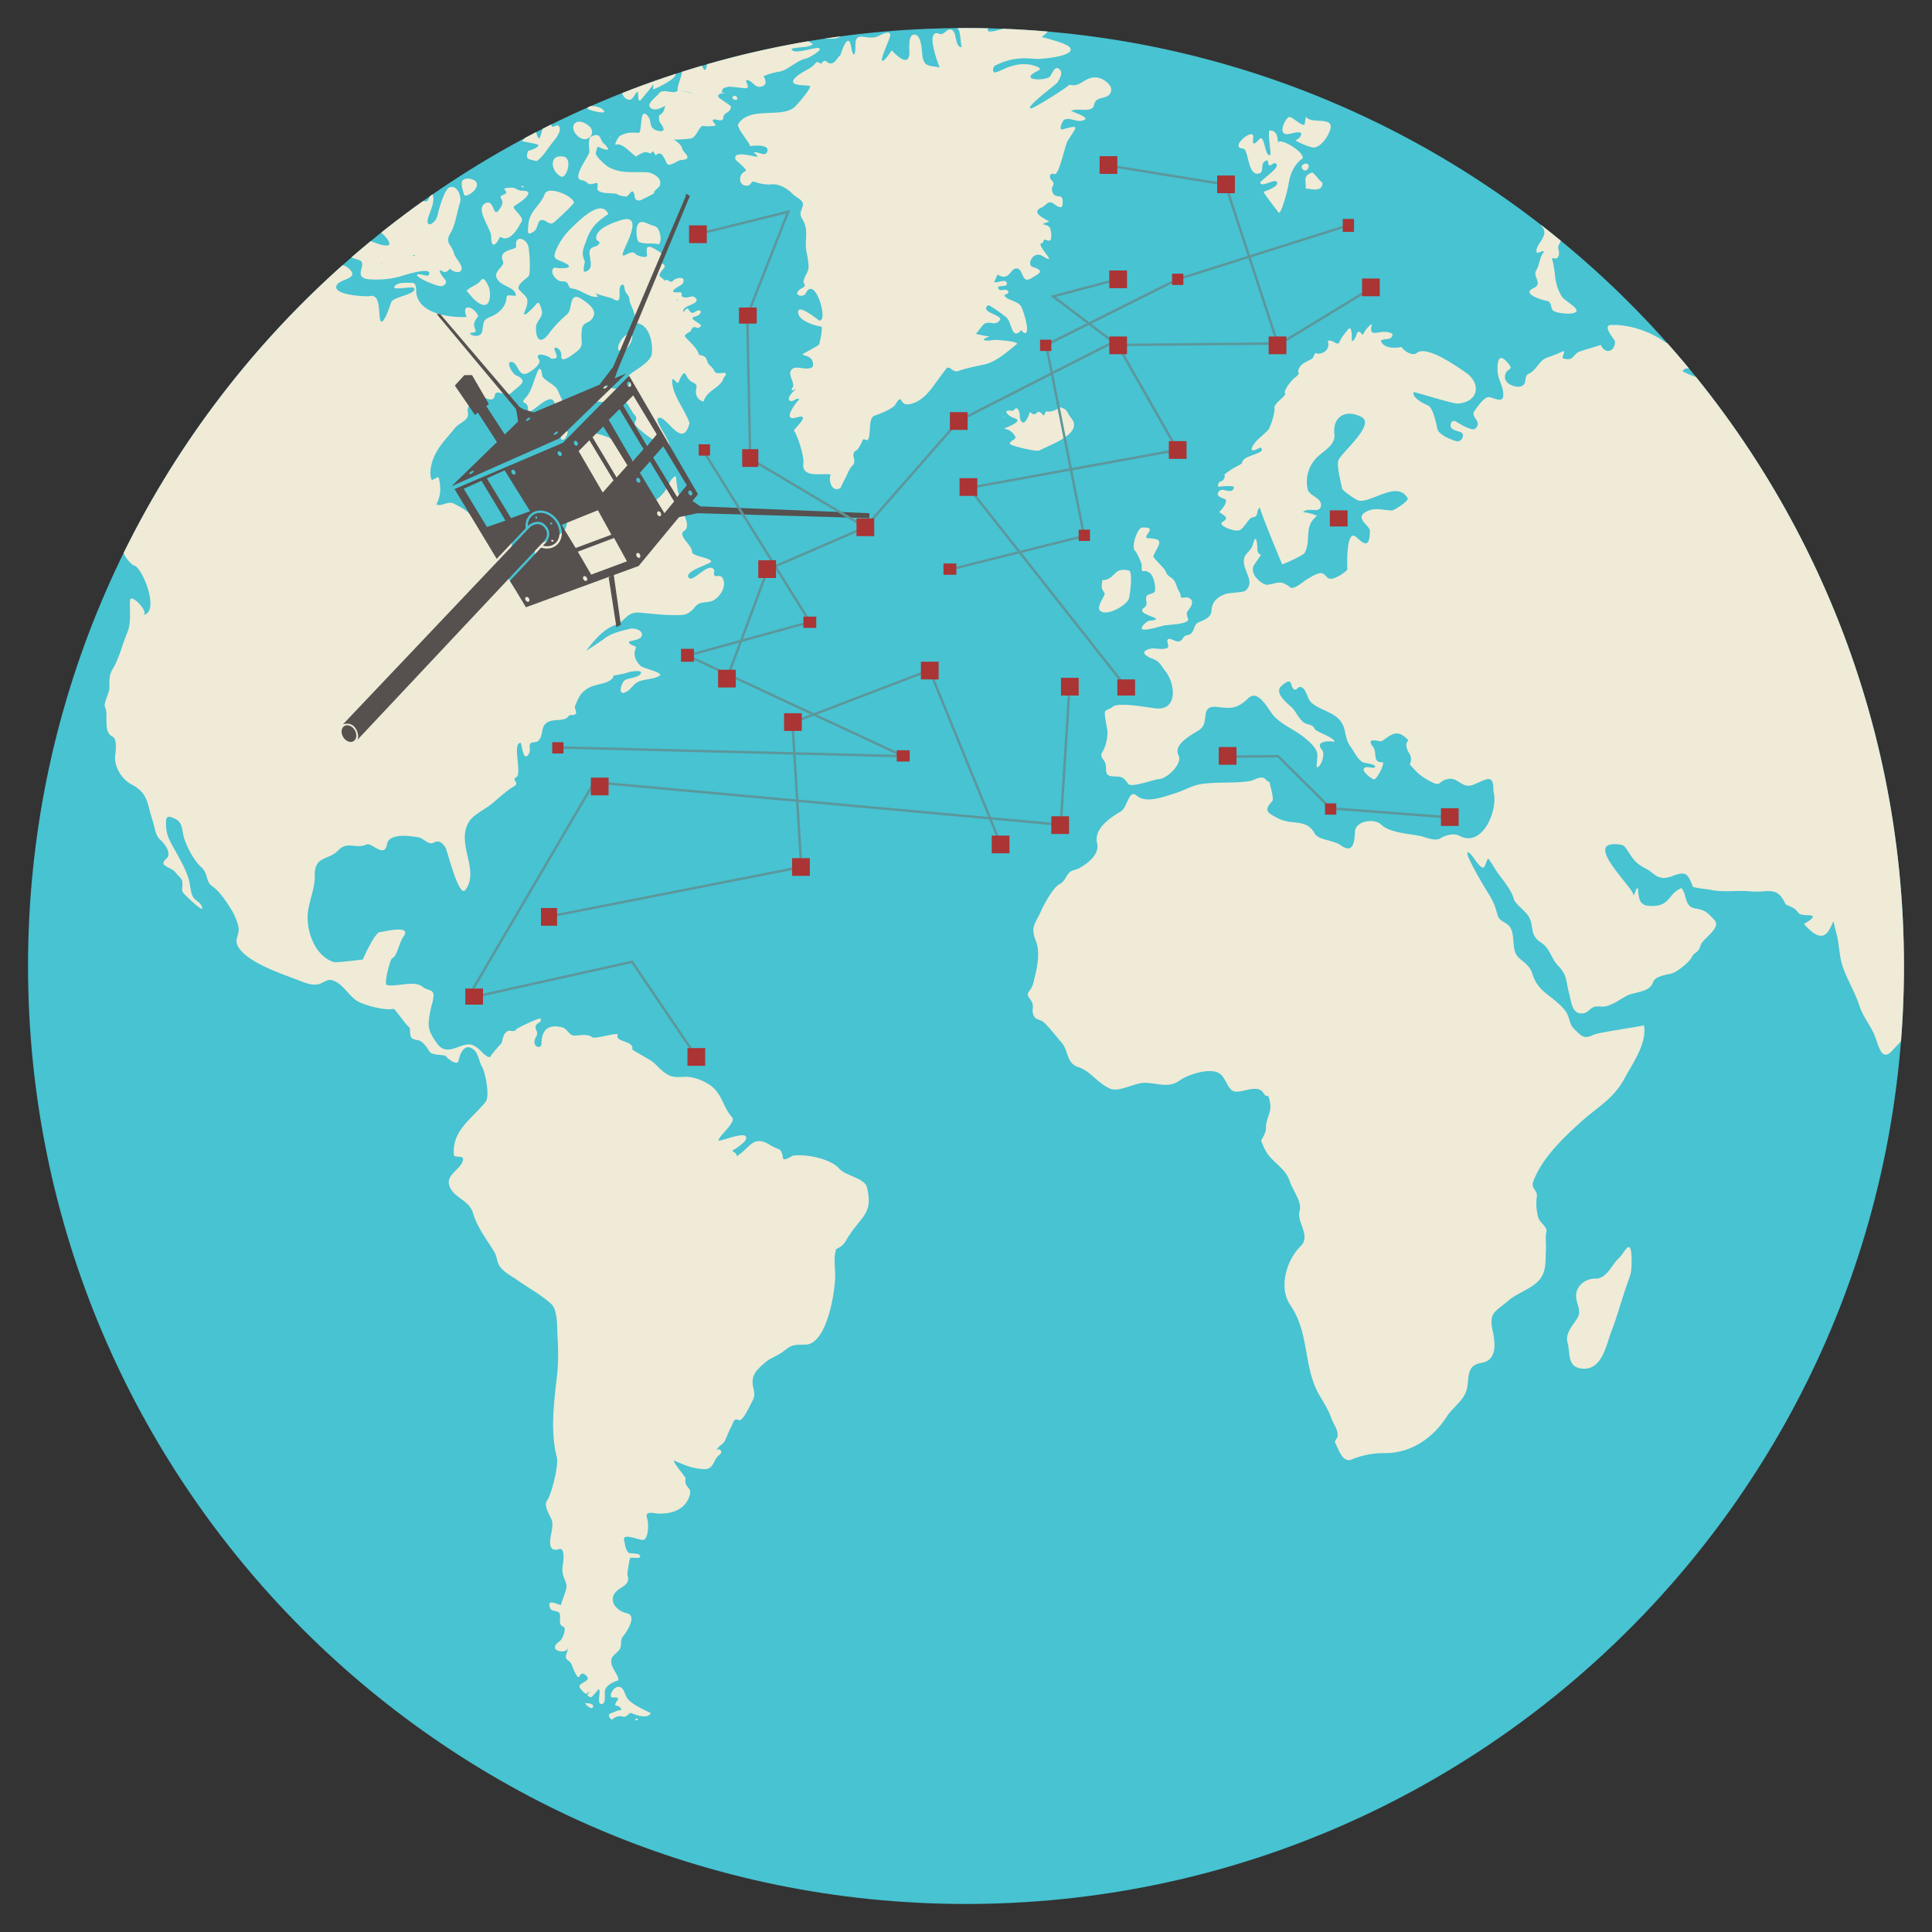 <svg xmlns="http://www.w3.org/2000/svg" xmlns:xlink="http://www.w3.org/1999/xlink" width="1200" height="1200" viewBox="0 0 1200 1200"><rect x="0" y="0" width="1200" height="1200" fill="#333333" stroke="none"/><path fill="#47C3D2" d="M1182.587 600c0-321.77-260.83-582.587-582.587-582.587S17.413 278.23 17.413 600c0 321.74 260.83 582.587 582.587 582.587S1182.587 921.74 1182.587 600z"/><defs><path id="a" d="M1182.587 600c0-321.77-260.83-582.587-582.587-582.587S17.413 278.23 17.413 600c0 321.74 260.83 582.587 582.587 582.587S1182.587 921.74 1182.587 600z"/></defs><clipPath id="b"><use xlink:href="#a" overflow="visible"/></clipPath><g fill="#EFEBD7" clip-path="url(#b)"><path d="M729.29 425.63c1.073 1.368-.03.215 0 0 .005.007-.028.202 0 0zM1199.22 436.597zM1198.433 437.09zM321.583 185.375c.007.808-.312 1.196-.96 1.166 2.067.372.09-2.897-.102-2.514l1.063 1.35c.11.247-.227-.508 0 0zM293.675 243.67zM285.57 200.8c-.03-.238-.03-.243 0 0-.005-.047-.005-.047 0 0zM285.5 200.577c-.025-.02-.06-.04-.094-.062.034.022.07.04.093.062zM285.38 200.5c-.09-.048-.2-.095-.28-.144.08.05.19.096.28.144zM284.088 201.066c.85-.966-1.337 1.522 0 0 .082-.09-.19.218 0 0zM371.865 1049.09c-1.283-1.216-7.093-3.088-7.898-.126 1.065-4.042 7.482.683 7.898.127-2.038-1.932.003-.002 0 0zM491.99 256.77c1.236-1.85 1.572.2 0 0 .004 0 .48.062 0 0zM1587.538 866.874c-.462-7.322-7.74-10.81-9.646-17.196-.736-2.468.614-4.83-2.16-6.162-3.45-1.638-3.616-1.825-4.598-5.77-1.86-7.494-5.297-10.227-10.906-14.847-5.194-4.276-6.293-12.935-7.592-19.524-.855-4.34 1.34-13.218-5.737-13.218-4.135 0-4.732-12.604-5.834-15.466-3.62-9.423-5.287 2.867-6.364 7.16-2.015 8.017-2.218 15.848-5.19 23.726-3.43 9.083-8.258 5.15-13.81 1.204-6.032-4.292-13.44-6.51-17.496-13.308-2.858-4.783 3.802-9.8 5.74-12.57 4.417-6.31-9.298-4.97-13.955-6.353-7.655-2.278-23.187 4.376-25.76 13.784-2.314 8.458-.884 1.962-8.012 6.332-1.56.938-3.997-9.446-10.838-5.758-3.17 1.712-8.215 5.46-9.943 8.703-.874 1.642.308 5.193-2.83 5.313-4.855.154-.026 3.49-3.637 5.533-.87.49-8.93-8.37-8.128 1.07.784 8.946-10.253 13.793-17.08 15.018-6.92 1.27-33.01 7.462-33.88 16.36-.353 3.794-2.17 6.393-2.857 10.015-.81 4.27 1.646 7.202 2.298 11.162.545 3.23-3.524 4.08-2.85 6.793 1.317 5.278 2.528 11.34 3.22 16.73 1.015 7.907 2.494 17.713-.47 25.287-2.157 5.51-7.555 8.37.845 13.043 6.245 3.475 11.67-.385 17.223-3.065 7.765-3.75 16.74.227 23.69-3.048 2.73-1.287 3.715-4.65 6.45-6.146 2.51-1.37 4.576-1.39 6.927-3.12 4.027-2.965 14.994-3.395 20.16-4.536 6.975-1.543 12.17-1.095 18.114 2.166 2.507 1.374 5.696 1.7 8.314 3.026 3.283 1.648 2.27 5.29 4.348 7.81 2.473 3.013.166 8.195 2.762 10.687.93.893 10.814-9.632 11.942-10.74 8.95-8.812-2.783 15.652-3.76 15.264 3.736 1.517 3.157-6.14 6.157-5.574 2.38.446 1.47 7.138 1.47 8.423 1.78.538 2.49.27 2.883 2.298 1.31 6.674-2.05 16.327 4.91 20.777 2.298 1.47 9.158 6.21 11.49 6.463 4.407.476 5.755-6.096 9.205-6.06 3.908.044 2.2 5.99 4.32 7.443 3.643 2.497 8.36-3.656 11-5.117 3.91-2.166 9.322-.155 12.7-2.943 3.137-2.587 3.2-10.022 4.686-13.67 2.948-7.233 10.007-18.806 15.43-24.406 13.396-13.835 18.218-34.046 17.052-52.993-.06-.936.088 1.423 0 0zM382.664 89.87c4.016-1.413 9.553 5.82 12.592 7.45-.542-.29 4.485-2.835 5.398-2.81 4.174.116 1.814 2.06 4.948-.55 3.47 4.858-.205 1.905 4.213 1.37 1.63-.2 3.9 5.336 4.42 6.23 1.44 2.48 6.794-2.055 8.746-2.158 8.38-.44 1.07-4.93.764-7.038-.483-3.284-7.717-7.65-8.282-6.603-.88 1.765 13.285.566 14.382.04 2.974-1.432 4.38-7.296 6.813-7.63a21.25 21.25 0 0 0 7.563-.138c1.43-.32-3.142-3.083-.903-3.812 1.493-.484 5.778 2.127 5.927-1.157.157-3.56 4.146-2.297 4.837-6.843-1.353-1.567-7.457-5.072-7.79-5.927-1.07-2.747 3.712-2.153 3.87-2.396-.72-.396-.75-.47-1.8-.088.244-3.302 1.152-3.07 3.314-3.73.04-.042-.1.015.277-.022-.71-.794 10.656.955 11.512.743 2.626-.637-.686-4.496-.056-4.744 3.14-1.307 5.012 4.516 8.968 3.85 4.547-.756 3.13-4.517 1.92-6.562 2.37-1.234 7.48-2.54 9.566-2.818 5.275-.7 11.012-7.104 17.017-8.222 1.216-.224 10.305-5.24 7.99-6.334-2.41-1.16-16.29 4.582-17.167.484-.158-.723 8.49-1.236 9.196-1.408 8.95-2.157-.997-2.274 1.026-5.055.75-1.046 15.537 1.04 18.594-.567 2.982-1.57 8.296-3.37 9.977-6.605 2.89-5.568-.726-4.253-3.212-6.364-.717-.607.338-6.118.34-6.134.06-4.214-10.27-.755-10.675-.61-3.393 1.208 4.054-4.957-.823-7.013-3.565-1.5-11.208-8.858-15.742-6.344-6.462 3.63-11.69-10.476-15.23 1.784-1.563 5.438-8.735-9.748-11.042-4.443-.47 1.078 2.174 6.797-.44 5.98-3.243-1.01-2.234-4.537-4.735-5.31-1.384-.432-.474 6.4-1.823 7.268-1.076.686-1.014-5.55-2.828-4.97.13-.042-2.155 4.382-2.272 4.575-4.126 6.736-6.28.207-9.163-3.375-3.187-3.955-6.245 12.2-4.116 9.992-2.102 2.18-4.603-2.66-7.807-.98-6.11-7.608-.78.41-6.584-.885-1.878-.42-10.418-5.103-10.593 1.638-.05 1.966 3.86-.754 4.72 1.055.662 1.37-1.792 2.176-1.763 3.56a9.216 9.216 0 0 1 5.446-.193c-.868.862-6.348 5.63-7.542 5.698-.503.022 12 3.142 14.25 3.588-2.19 4.448 1.464 1.688 4.136 4.256-1.722.017-16.843 1.8-11.568 6.565 3.185 2.86 13.605-2.125 14.192 1.476-6.553 3.546 6.395 3.57 9.222 1.725 1.033-.674 4.403-5.4 6.34-3.698.53 1.102.352 2.143-.54 3.13 2.816.2 4.365 1.402 4.643 3.603.004-.013-13.51 2.835-15.08 2.777-1.963-.07-8.468-1.81-10.082-.478-1.144.945-.608 9.198-2.532 8.646-2.03-.59-6.722-20.557-13.26-9.734-1.25 2.07-.765 8.446-.768 10.576-.004 3.692-3.1 8.784-2.637 12.023 1.2.313 10.542.698 8.44 2.802 2.272-1.668-7.447-2.534-8.446-2.792-2.6 2.993-9.183-1.95-11.798 2.056-1 1.52-7.34 5.816-5.483 8.193 2.396 3.067 7.248.606 9.56-.83-.65 2.582-1.174 4.833-3.846 6.033-.31 5.32 1.138 4.09 2.64 7.903.898 2.4-2.112 2.026-3.842 1.53-5.748-1.655-2.81-5.86-6.037-9.354-5.25-5.692-2.978 10.93-5.496 10.773-4.908-.294-7.124-.367-11.512 1.82-.97.478-4.15 6.123-2.438 5.53 1.593-.564-.116.04 0 0z"/><path d="M447.913 70.352c-.65.39 1.884-1.07 0 0-.032.02-.038.02 0 0zM440.72 14.982c.644-1.164-1.638.343-1.57.253-.345.3 2.332-1.587 1.57-.253.07-.123.07-.123 0 0zM445.263 19.76c1.964.103-2.022-.158-1.765-.028l1.765.03c.21.01-.587-.035 0 0zM468.445 21.755c-.21.324-.926.828 0 0 0 0-.2.178 0 0zM467.22 22.542c0 .07-1.45.015-1.982.188a7.11 7.11 0 0 1 1.982-.188s-.57.032 0 0zM465.107 22.778c-.008.004-.012.008-.02.013l.02-.012zM465.14 23.5c-1.334-1.19.782.684 0 0-.284-.253.066.055 0 0zM414.084 63.805c1.133-.13-1.065.142 0 0 .356-.04-.104.014 0 0zM432.266 244.047c.36 2.813 2.016 4.722 4.774 5.428 1.582-6.982 11.105-8.852 12.384-14.725.035-.163 3.533-3.56-.496-3.12-6.746.723-3.875-1.132-7.585-4.278-3.78-3.202-.587-5.857-7.13-6.933-1.3-4.43-5.52-7.627-8.44-11.034-1.522-1.78 2.66-2.765 3.195-3.84 2.61-5.242 3.46.226 6.322-2.963 1.275-1.404-8.636-4.683-3.826-5.86 5.478-1.34 4.542-5.806.336-3.094-4.853 3.125-3.015-5.993-7.204.292-1.925-4.433 10.78-4.658 7.59-8.604-1.847-2.29-3.54-.59-5.955-.536-5.09.114-1.113-3.425-4.273-3.24-9.683.558 1.543-4.32 2.023-5.255 2.616-5.107-3.824-3.968-5.763-2.048-2.15 2.124-2.996-.98-4.887-.33-.005-.044.2 2.43.9 1.495-.5-.492-4.632-4.072-4.634-3.984.105-3.93 6.098-5.544 1.553-7.804-1.04-.574-1.175-1.313-.402-2.222 2.82-3.212-1.3-5.06-4.056-6.75-7.55-4.637-4.185 3.876-4.92 4.564-1.183 1.122-6.467-.462-7.244-1.583-2.506-3.583-10.308 5.793-6.96-2.332 2.113-5.12 11.618-22.588-1.61-18.612-4.824 1.45-16.92 5.483-15.542 12.084.64.65 1.326 1.25 2.057 1.8-1.142 3.34-4.326 1.892-5.88 4.435-2.002 3.28 3.77 11.96-3.164 13.764-2.008.547.013-6.013-.165-6.38-2.528-5.33-.857-7.957.915-13.015 2.773-7.916 6.27-11.525 13.644-16.365-4.484-10.772-20.012 5.896-23.354 9.048-3.598 3.394-7.164 8.563-9.038 13.18-2.292 5.647-.726 5.33 4.585 7.723 10.498 4.755-6.527 3.718-5.412 3.107-4.227 2.315.878 8.792 4.334 8.69 5.74-.172 2.604 4.07 6.79 4.533 5.036.564 10.702 6.13 15.818 4.957-.103-.1-2.134-1.988-.785-2.3-2.323.556 8.95 3.067 9.47 3.397 7.907 5.016 2.457-5.835 5.777-8.28 1.933-1.426 1.948 2.947 2.075 3.212 2.222 4.718 2.607 2.153 3.118 7.664-.092-.99 3.33 8.02 2.448 6.106 1.847 4-.22 4.32.302 6.644 8.758-.434 11.674 10.895 10.923 18.91-.45 4.863-9.145 9.58-12.708 12.24-6.904 5.18 4.834 5.895-5.89 9.22-5.27 1.643-7.708-1.216-12.5-1.657-2.96 2.54-9.815 7.54-2.308 10.07 1.138.38 11.085-.19 11.78-.643 5.284-3.427 8.382 6.368 10.828 8.8 3.2 3.17-1.55 4.287.875 6.847 4.225 4.46 10.238 8.467 15.51 11.456 14.122 8.003-4.145-13.483-1.92-15.896 4.19-4.665 15.35 20.813 19.7 2.722-2.757-8.583-11.54-18.08-10.644-27.345 1.55.086 2.415 2.678 3.82 2.31-.04.01 3.035-8.938 4.8-4.645.98 2.27 2.602 3.896 4.87 4.875 2.778 1.28.848 3.506 1.176 6.097.37 2.9-.212-1.68 0 0zm-34.81 4.356c.673-1.108 2.11-4.588 3.343-5.16-2.452 1.146-5.24 6.497-1.11 7.08-.627-.087-3.152-.415-2.235-1.92.96-1.578-.317.522 0 0zm2.234 1.92h0zm-.08-.015c.747 0 3.042.303 3.917-.134-.877.438-3.17.134-3.916.134zm16.74-15.65c.052-1.053-.08 2.278 0 0 .004-.06-.02.566 0 0zm4.78-47.977c-2.37.052-.597-2.446.524-2.668-1.177.26-1.72.947-1.63 2.065.36.636 2.33.578 1.106.604-.383.01.198-.003 0 0zm3.888 7.5c.79.175.946.55 0 0 .004.002.05.028 0 0zM274.456 168.288c1.72 1.22 3.382.732 4.98-1.46 1.73 1.684 3.665 2.393 5.802 2.124 4.484-2.148-2.454-8.665-3.07-11.037-1.79-6.844-6.335-6.545-2.073-13.7 2.793-4.703 3.788-12.803 5.59-18.223 1.156-3.493-1.236-10.978-6.237-9.714-3.4.86-7.012 14.17-7.617 17.203-1.08 5.456-8.275 9.252-5.725 1.242 1.4-4.414 5.113-11.25 1.642-15.437-.433 1.117-1.337 6.054-3.253 5.807-.792-.103-8.646-.66-8.85-1.69-.455-2.186 5.538-2.06 4.267-4.86-1.422-3.115-4.665-5.918-7.43-2.436-1.637 2.063-6.55.59-4.745-.824.31-.247 6.414-7.755 2.927-7.36-10.043 1.21-16.758 5.046-24.23 10.735-1.3.99-8.082 4.39-4.263 6.436.59.316 11.578 6.423 11.393 5.47.645 3.397-15.326-.11-15.583 5.162-.39 8.627 12.428 4.452 16.994 7.387 3.532 2.267 12.23 11.42 2.167 8.98-6.61-1.6-12.026-5.46-19.195-4.464-2.917.41-3.6 3.865-3.478 6.224.297 5.705 3.99 6.104 8.497 7.657 6.347 2.202-5.493 11.462 7.432 12.05 7.128.324 13.785-.285 20.764-2.664.63-.214 17.662-5.512 15.275-.386-.84 1.857-5.51-.923-7.226-.01-2.212 1.265 12.47 7.827 15.323 7.206 2.255-.486 3.42-3.036 1.356-4.697-.702-.56-4.856-6.663-1.434-4.722.4.228-.49-.277 0 0zm-38.13-2.43c.01.077.02.155.035.23-.015-.075-.024-.153-.035-.23zm.036.243c.083.417.23.806.478 1.127-.25-.32-.393-.71-.478-1.126zm1.818 1.89zm-.825-3.672c-.7-.668-1.064-.368-1.093.892 2.27.86-1.818-6.41 2.743 2.2l-1.65-3.092c-.096-.177.574 1.015 0 0zm11.76-2.058c.458.356.458.356 0 0 .076.057.076.057 0 0zm.583-.97c.287.19.507.484.754.737-.25-.256-.47-.548-.754-.738zm1.925-2.52c.164.497.165.5 0 0zm3.287 4.552c-.705-.844 1.865 2.085 0 0-.03-.035.232.26 0 0zm1.408-4.636c.51-.45 1.035-.37 1.57.24-1.262-.24-1.642-.083-1.57-.24.068-.15-.086.19 0 0zm1.003.73c-.138.024-.284.032-.424.05.14-.02.286-.03.425-.05zm1.722-9.31c.42.208.052.026 0 0zm-.024.428c.4-.174.857-.374 0 0zm6.16 14.75c-3.22.678 3.124-.706 0 0-.407.086.306-.07 0 0zm4.957-16.805c-.29 1.38 1.16-4.177-.59-2.425.553-1.554.62 2.296.59 2.424-.02.1.185-.843 0 0zM1580.812 764.27c-.12-.014-.314.16 0 0-.043-.006 0 0 0 0zM1567.102 743.867c5.9-4.113-2.72-5.136-6.095-7.055-4.518-2.563-5.427-8.382-11.933-10.672-6.834-2.395-13.588-5.003-20.41-7.427-4.36-1.548-8.73-3.076-13.086-4.63-3.976-1.423-3.203 2.11-6.196 3.164-2.143.752-7.6 8.665-10.063 6.686-2.036-1.628-5.773-3.662-5.878-6.72-.065-1.898.93-6.922-1.615-7.94-2.09-.835-17.233-.822-13.12 2.72 1.66 1.43 3.314 4.67 5.82 4.763 1.316.04 6.84-.878 7.343 1.067 1.103 4.094-8.078.02-5.51 8.72.68 2.328 2.83-.932 2.996-1.15 2.04-2.683 5.896 1.413 7.457 2.433 5.304 3.468 11.89 3.672 17.367 7.037 5.06 3.128 3.718 12.84 7.61 15.672 6.378 4.635 11.68 4.822 18.92 7.51 5.003 1.875 1.703-4.187 1.47-4.56 2.58-1.32 3.65-4.287 6.323-5.263 5.41-1.976 12.928 3.287 15.352 7.95 3.736 7.198 9.61 7.194 16.823 8.08-.086-3.87-17.352-17.793-13.576-20.385.195-.134-.89.612 0 0zM1355.634 709.817c3.787 2.696.548 9.288 4.625 11.118 2.857 1.263 9.527 3.498 12.59 2.288 6.084-2.39 8.487 5.395 13.76 3.574 6.604-2.28 3.955-11.177 7.923-15.41 2.263-2.41 3.513-12.04 7.48-12.17 5.8-.185-.84-3.816-1.625-5.94-1.11-2.995-3.535-10.674-1.21-13.553 1.42-1.76 6.378-4.095 7.113-6.254-3.08-3.063-12.584-12.648-15.02-4.05-1.555 5.456-10.015 7.524-13.315 11.778-3.277 4.223-7.27 5.262-10.78 8.744-3.063 3.037-2.733 7.064-8.214 5.682-8.71-2.196-9.226 10.003-3.326 14.193 1.953 1.39-.53-.375 0 0zM1013.413 782.132c-.187-15.007-4.8-3.352-7.698-.88-4.413 3.775-7.645 13.188-14.887 12.938-6.193-.16-12.393 4.784-11.875 11.433.348 4.552 3.517 8.59.8 13.062-2.688 4.405-7.834 9.598-6.104 15.257 1.794 5.885-.54 14.77 8.276 16.046 13.082 1.892 15.602-14.406 18.96-23.094 3.602-9.327 6.09-18.785 9.342-28.137 2.568-7.348 3.29-7.91 3.185-16.625-.033-2.683.035 2.855 0 0zM952.462 178.997c-8.963 4.107 9.59 8.37 9.218 8.087 2.375 1.81 1.2 3.817 2.822 5.644 1.582 1.786 9.226 2.318 11.51 1.993 9.063-1.292-3.568-7.116-5.773-10.36-2.664-3.92-4.234-9.527-4.448-14.226-.002-.032-1.36-10.232-2.088-9.162.943-1.37 2.773.44 3.798-1.03 2.13-3.06-.61-5.26.707-7.81 1.26-2.44 2.158-4.207 1.895-6.938-.46-4.688 5.51-4.85 6.454-9.32 1.426-6.738 11.47-16.208 17.418-19.276 8.872-4.593 3.02-17.824-3.225-12.674-4.837 3.974-6.242 13.416-14.65 13.09-4.955-.176-12.302 8.766-13.75 13.47-.634 2.054-6.27 8.512-4.836 9.993 5.67 5.872-4.666 11.635-3.023 16.308.37 1.095 3.185-1.446 4.58-.524-3.022 3.62-2.618 7.915-4.968 11.77-2.31 3.787 4.534 8.124-1.644 10.967-1.23.563 1.364-.626 0 0z"/><path d="M199.434 122c-.542 6.393 6.567-.708 8.925 1.596 4.226 4.132 8.107-8.252 12.77-8.323 3.255-.062 9.332-5.172 12.937-6.422 10.16-3.556 17.736-1.45 15.33-14.752-.318-1.766-2.203-4.013-4.24-3.544-4.254.978-1.455 2.095-6.55-2.933-2.805-2.762-16.305-8.06-18.18-1.308-.945 3.383-.29 4.992-3.33 7.402-2.147 1.7-6.732 3.815-7.202 6.715-.55 3.423-6.327 6.056-8.61 8.087-5.084 4.524-1.36 7.377-1.85 13.483-.06.68.27-3.368 0 0zM389.473 61.618c4.033 1.895 4.848-4.782 6.834-4.532.077.01-.532 8.857 2.6 3.913.52-.82 7.27-8.257 6.623-8.684.608.404.018 2.47.09 3.172 2.007-.344 16.63-7.523 13.797-10.335-2.27-2.252-.812-3.35-4.14-4.566-1.407-.508 4.543-5.242 4.7-6.484.59-4.77-5.355-9.523-5.42-13.253-.023-1.3 1.727-22.794-5.313-15.942-1.47 1.47 7.557 3.51-1.592 5.962-7.005 1.88-.472 6.855-7.3 7.32-2.192.15-6.958 1.22-4.34 4.13 2.937 3.27 6.69 8.06-1.03 4.652-3.672-1.62-5.312 6.456-6.925 9.4-2.39 4.355 12.144 5.126 10.476 9.608-1.385 3.735-10.16-3.3-10.71 1.35-.523 4.416-3.82 11.694 1.65 14.288.41.193-1.577-.748 0 0z"/><path d="M419.098 31.24c.173-.51-.053-.228 0 0 .036-.105 0 0 0 0zM1333.85 723.063c-2.9-4.88-12.48-9.225-13.753-14.27-1-3.967 2.02-4.326-2.403-6.498-4.013-1.966-5.996-5.13-9.303-7.97-3.978-3.422-28.593-27.828-33.975-21.915-.297.324 24.792 30.962 27.24 35.75 4.995 9.782 8.75 17.23 18.082 24.16 4.794 3.562 6.616 4.94 12.593 3.442 1.862-3.117 1.15-9.137 1.52-12.7-1.96-3.3-.218 2.114 0 0zM704.944 342.057c1.12.88 4.163 7.665 4.16 8.992-.016 6.84.534 1.47 5.19 4.96 2.218 1.662 3.525 8.105 3.152 10.54-.495 3.3-4.938 1.358-5.524 4.53-.454 2.534 1.44 4.46-1.404 6.453-6.355 4.43 16.432 6.79 3.356 8.02-1.548.148-6.913 5.036-3.793 5.455 3.047.4 9.414-1.603 12.643-2.436 2.587-.667 14.556-.55 15.36-3.724-.61-1.408-.93-2.88-.962-4.42 1.217-1.913 4.8-5.474 2.59-8.157-1.106-1.077-2.41-1.43-3.908-1.07-3.69.454-1.72-1.353-3.282-3.593-1.574-2.255-1.803-5.207-3.475-7.333-1.524-1.948-3.742-2.18-4.684-4.69-1.268-3.404-8.596-8.97-7.95-10.35 3.52-7.526 7.23-10.526-2.953-10.903-5.696-.21 7.14-7.35-4.065-6.65-3.045.185-6.943 12.41-4.448 14.377.603.476-.333-.262 0 0zM1456.105 478.803c-9.97 7.957 12.655.574 15.54-1.804 3.595-2.967 9.827 17.395 11.025 2.354.36-4.512-1.157-4.176 4.314-3.453 3.654.487 8.153-3.796 10.334-6.25 3.097-3.523 1.155 1.956 3.565 2.317 4.625.696.537-11.533.77-13.11.595-3.974-2.77-7.456-2.068-11.06.81-4.157 4.61-8.78 1.937-13.48-1.52-2.634-7.06-14.934-11.525-7.955-1.988 3.105 2.59 12.59 2.147 16.535-.437 3.87-1.85 9.77-4.17 13.102-3.483 5.004-9.967 3.042-10.798 10.39-.595 5.193-3.073 3.1-7.013 4.065-7.58 1.865-8.543 3.97-14.058 8.348-1.095.875 2.257-1.792 0 0zM286.37 77.828c1.035-2.414-.312-7.625-.37-10.276-.072-2.967-4.44-1.07-4.053-4.75.355-3.45-15.346-1.357-8.66 5.146-1.35.207-7.287.15-7.287 2.382 0 1.475 2.832 1.866 3.778 2.705-2.32 2.388-17.16 1.177-6.777 7.66 5.858 3.658 12.574-.157 18.892 3.765.913.565-21.436 2.39-14.348 7.094 7.53 5.02 18.525-2.32 26.944-1.338 7.65.892 10.365.71 16.313-6.55 7.62-9.32-7.384-2.335-9.108-4.964-2.538-3.877 10.824-22.84-2.76-11.968-1.987 1.588.427 4.203-.243 5.99-1.268 3.368-2.79 1.728-2.566 5.777.292 5.09-10.737 1.613-9.754-.672.737-1.716-.268.624 0 0zM374.526 88.664c-2.096-3.042-1.734-6.562-7.445-3.82-2.03 1.42-1.05 7.175-.98 9.375.076 2.27-11.315 16.585-5.056 17.602 5.01.81 2.787 3.908 8.762 1.905 2.443-.824.87 3.218 1.314 4.06 1.446 2.762 9.202 2.022 11.717 2.588 2.013 1.15 4.137 1.708 6.376 1.672.948-.293 3.01-3.773 3.837-3.093 2.007 1.638-.233 6.146 4.685 5.48-.002 0 10.04-4.72 8.56-4.698-.077-.19-.155-.197-.232-.018.755-2.162 3.625-2.98 4.006-5.237.76-4.52-5.227-7.365-8.46-7.493-8.932-.36-15.86.984-23.67-3.24-1.748-.943-8.802-7.215-7.85-9.068.306-.596.713-3.333 1.33-3.57.224.085 6.76 3.194 6.268 1.263a12.715 12.715 0 0 0-3.162-3.71c-.568-.82.932 1.353 0 0zM1673.384 1008.012c-.02-1.982-6.448-11.09-7.956-7.582-2.507 5.91-7.31 13.49-11.9 18.067-6.107 6.087-36.3 16.29-33.512 28.688.457 2.027 9.805 7.632 11.896 6.268 6.27-4.066 13.404-10.197 16.186-17.428 2.1-5.443 11.942-5.527 12.326-10.243.573-6.882 12.765-9.76 12.96-17.77-.02-2.016-.005.234 0 0zM772 92.255c3.705.233 2.776 17.136 9.83 15.57 3.42-.76 1.194-5.32 3.248-7.125 3.657-3.214 1.554 1.432 3.65 2.182l2.78-1.655c6.53 1.577-9.503 10.94-8.742 12.49 1.392 2.85 9.376-3.385 10.482-.37.94 2.558-7.283 5.452-8.24 5.68-.936.22 7.83 11.025 9.028 12.897 1.535 2.383 5.82-14.28 6.186-16.795.136-.94 1.258-11.696 8.914-16.758.773-4.72-15.974-13.832-15.118-9.27-.855-3.658-.308-8.075-5.612-8.075-.936 2.198 1.176 14.833.657 15.15-3.59 2.105-3.376-13.626-7.007-9.592-5.784 6.416-3.146-1.08-3.685-2.454-1.45-3.743-14.73 7.626-6.37 8.125.423.028-1.745-.105 0 0zM645.666 279.775c6-3.346 27.768-10.444 19.643-20.143-2.677-3.193-1.866-5.355-6.847-6.69-2.567 1.647-5.344 3.114-8.522 2.624-1.01-.142-.672 2.354-1.91 2.44-4.837-6-3.32 2.662-8.417-2.258-.072 1.282-3.243 9.768-5.512 5.533-1.324-2.463-.02-4.99-2.012-7.23-1.38-1.55-2.017 1.32-3.63 1.098-6.885-.95-1.856 3.573 1.81 4.665 6.187 1.85-6.4 6.126-6.658 6.335 3.34.923 5.113 1.832 6.956 4.924 1.223 2.074-4.428 2.962-3.076 4.788.836 1.123 16.363 4.932 18.176 3.915 2.89-1.61-1.098.617 0 0z"/><path d="M624.938 258.355c-.687-.075.165.02 0 0zM319.632 127.824c1.998-1.056 14.87-9.544 4.616-9.346-2.357.053-4.074-1.898-5.906-1.898-10.608.02-.348 2.21-5.396 4.222-5.142 2.047 1.286 2.315-1.738 7.583-5.502 9.574-3.436-4.582-9.26-2.33-7.666 2.98 3.17 15.942 3.145 20.846-.044 11.143 5.815.365 5.375.07 6.222 4.176 11.06-4.948 13.504-9.336 1.792-3.286-7.07-8.37-4.34-9.81 1.462-.774-.824.435 0 0zM1706.46 973.69c-1.14-1.277-3.753 2.93-5.775 1.807-4.436-2.46-4.465-4.98-5.94-9.67-2.152 1.416-2.702.768-5.248.18-.217 4.277-1.97 13.035-5.056 16.252-3.082 3.217-8.69 2.08-3.69 7.226 4.025 4.14 3.634 7.013.057 11.456-1.396 1.73-2.696 9.687 1.757 6.476 4.41-3.196 9.573-9.99 11.845-14.995.258-1.74.692-3.435 1.3-5.092 1.383-1.562 4.65-1.554 5.692-3.213 1.518-2.453 8.323-6.845 5.06-10.428-.114-.127.29.32 0 0zM1462.75 320.205c.758 5.86 6.57 9.022 8.26 14.562 1.85 6.072 3.898 11.55 5.28 17.783.59 2.664 7.403 25.088 8.796 25.397-1.71-.382 4.304-4.163 5.693-4.354-4.253-4.558-13.79-16.728-9.064-23.8 1.792-2.682 4.99-.918 2.817-4.948-2.02-3.745-4.396-7.456-6.58-11.1-4.346-7.258-10.263-14.74-11.703-23.278-.02-.106-2.1-3.867-3.473-2.69-5.316 4.592-.798 6.38-.027 12.428.278 2.15-.368-2.88 0 0zM1276.42 45.44c2.68 1.952 1.404 4.313 5.774 5.607 1.855.55 8.353 5.73 9.67 1.437 1.227-3.963 5.82-5.848 10.464-8.027-.634-1.74-4.213-2.706-5.43-3.668-3.402-2.692-3.646-6.63-5.576-10.197-4.8-8.885-6.148 7.084-5.17 6.237-2.525 2.166-9.17-7.282-12.63-5.88-5.57 2.258.227 12.52 2.9 14.49.308.225-2.863-2.108 0 0zM1067.232 28.826c-4.043 4.826 3.596 12.482 7.48 14.262 3.09 1.417 18.616 3.975 19.757-1.4-.022.1-6.03-11.837-6.42-12.61-.948-1.88-4.353-6.48-7.01-4.88-1.677 1.01.73 3.61-.867 4.83-.91.69-2.865-4.193-3.34-4.696-3.097-3.286-7.803 2.313-9.6 4.494-.28.334 1.665-2.022 0 0zM1414.26 701.167c-2.16.622-7.943 19.706-7.375 21.775.927 3.38 5.12 3.31 3.596 8.146-.924 2.936 1.99 7.565 2.848 4.258 1.11-4.354 1.396-8.84 1.886-13.286.242-2.1 3.888-2.115 4.11.082.765 6.832 1.57 11.52 8.734 6.773-2.252-3.028-5.312-8.538-6.31-12.098 1.257-3.19 7.912-6.456 10.805-8.3-4.144.612-10.197.95-13.262 4.02-3.32 3.353-7.106-6.276-5.086-9.37 2.2-3.367 30.57.97 27.466-6.088-.175-.397-7.868 3.086-9.365 2.995a64.213 64.213 0 0 1-8.426-1.224c-5.99-1.182-4.53.854-9.62 2.317-1.194.343 2.123-.61 0 0zM336.625 136.614c2.904.053 4.794 3.895 7.714 1.277 4.055-3.63 8.088-7.308 11.737-11.36 2.95-3.245-15.814-12.38-17.86-5.75-1.94 6.042-9.4 10.09-10.037 18.806-.28 3.9-1.26 7.8 3.91 3.722 2.192-1.73 1.677-6.75 4.535-6.694 1.28.023-1.31-.025 0 0zM684.695 360.375c-.552 4.18-.887 5 1.508 8.115-.365 2.668-5.365 8.418-2.888 10.84 3.846 3.776 16.548-3.214 17.878-7.6.767-2.526 2.494-16.804.014-17.36-10.187-2.34-7.74 5.445-16.512 6.005-.207 1.565 1.375-.09 0 0zM253.74 56.642c1.973-1.475 1.2 3.394 1.972 3.918 2.586 1.765 3.716-4.547 6.98-2.663 1.962-2.187 5.4-8.8 8.734-8.818 5.14 0-3.76 7.787-1.572 9.665 2.458 2.07 19.918-14.756 16.99-17.746 1.363 1.385-8.183-.77-7.79-.747-5.877-.344-9.57 3.567-14.63 6.112-5.09 2.58-10.82 3.4-15.61 6.528-3.137 2.07 2.386 5.633 4.926 3.75.165-.124-2.338 1.733 0 0zM1507.48 396.557c-3.525.938-20.81-8.64-20.06-9.967-2.285 3.945 4.69 12.678 2.053 17.825-4.122 8.04-6.083 5.05-1.636 14.303 1.46-.508 2.538-1.45 3.23-2.83-6.687-4.267-4.72-3.307-.428-6.045 4.778-3.043 6.817 3.297 10.714 2.123 2.96-.892 1.5-6.188 5.318-7.27 6.104-1.773 4.172-4.316.808-8.14-3.902 1.036.688.782 0 0zM799.314 83.345c2.264.073 7.598-2.354 8.983-.4-.313 1.97-1.554 3.35-3.717 4.144 1.566 1.448 9.755 4.688 11.433 4.564 3.487-.256 6.89-4.417 8.4-7.1 8.21-14.57-9.77-6.233-13.363-12.21a37.88 37.88 0 0 1-.836 5.175c-2.862.353-7.75-5.512-9.763-4.786-1.777.64-7.123 10.406-1.136 10.61.938.03-1.113-.04 0 0zM344.74 251.476c.555 3.38 5.13 4.308 7.14 1.956-.677.792-4.88-10.512-6.154-12.196-2.014-2.66-7.49-5.03-8.766-7.41-.354-.66-.808-8.014-3.112-2.957-1.92 4.227-3.716 12.17-6.798 15.528-5.15 5.61.867 1.75.887 7.568.03 7.188 14.92-13.99 16.803-2.49.33 2.004-.207-1.267 0 0zM344.42 43.705c5.228.478 10.04 6.59 7.706 11.644-1.596 3.42 5.662 1.208 6.474-3.655.427-2.562 7.82-9.05 3.952-11.61-1.9-1.256.024-7.564-2.62-6.686-4.768 1.597-2.465-.336-2.915-4.037-.385-3.174-7.398-4.204-8.73-1.6-1.775 3.476 4.205 7.725.03 12.773 1.016-1.232-12.736 2.357-3.896 3.17 2.52.23-.67-.063 0 0zM1531.1 986.467c-2.897.463-6.93 1.938-9.745.36-1.22-.68-4.255-3.775-5.78-2.986-2.242 1.156-1.712 18.08-1.23 20.778 3.19 17.784 23.1-19.174 16.754-18.15-2.342.374 1.533-.247 0 0zM1377.14 753.785c2.303 1.03 2.132-3.51-1.635-3.713-3.825-.195-5.86-4.73-9.48-6.045-4.616-1.683-6.92.876-11.525.85-5.792-.028-8.53-4.603-14.386-4.904-13.785-.704-.305 8.46 5.838 9.065 4.396.43 8.376-.303 12.383 2.172 5.3 3.275 13.103-.007 18.805 2.575.806.36-2.216-1.004 0 0zM324.193 87.74c.385.075 10.523 1.797 10.284 2.42-.78 2.108-4.708 2.878-6.544 3.68-1.87 5.58.497 4.86 5.427 6.27 4.098-3.09 6.843-7.9 10.004-11.844 1.773-2.214 5.285-6.318 4.116-9.33-1.086-2.79-4.283 1.157-4.828-.734-3.183-11.033-6.86 7.264-7.5 7.624-1.563.893-2.417-6.578-3.478-7.16 1.397.767-7.334 8.538-7.48 9.074 3.26.654.428-1.565 0 0zM1102.297 42.69c-.157 1.345 2.213 16.215 5.077 12.735 2.83-3.5 11.942-7.4 12.514-11.904.667-5.24-9.574-10.88-13.914-8.894-2.052.938-2.105-3.17-3.82-3.054-5.404.365.382 9.085.143 11.118-.434 3.688.1-.862 0 0zM1052.507 24.213c.672 8.06 11.724 3.488 14.417.564 4.102-4.457 1.727-6.167-1.31-11.2-.734-1.21-10.022-6.925-10.84-6.718-5.7 1.442-2.53 14.2-2.267 17.353.08.98-.118-1.42 0 0zM1420.18 596.878c.083-5.535-8.23-4.125-9.034 1.364-.6 4.03-4.553 15.57 1.53 17.514-1.026-.326 7.913 9.944 6.467 3.01-.732-3.53-2.414-6.898-.234-10.272 3.414-5.255 1.16-6.31 1.27-11.616.03-2.01-.014.65 0 0zM1433.902 655.17c-3.637-3.59-5.162 3.465-7.736 3.355 2.125.105 7.408-.627 9.146.844 2.534 2.152.367 5.554 2.493 7.892 7.73 8.52 5.567-3.786 6.948-5.026 2.078-1.86 3.003.835 4.628-.596 1.594-1.4-1.763-9.096-2.014-10.806-1.108-7.547-10.016 7.723-13.464 4.336-1.625-1.606.87.854 0 0zM390.864 1056.268c-2.66-2.335-2.652-6.398-4.897-7.967-4.143-2.895-8.532 5.707-5.666 6.038.364.042 4.72-.508 3.406 1.395-4.26 6.22 1.32 1.372 2.308 6.78-.298-1.373-7.38 2.04-7.73 2.225-.248 1.37.358 2.522 1.818 3.454 2.01-2.033 4.39-2.67 7.14-1.912 2.608.307 3.357-2.902 5.07-2.208 3.106 1.26 9.647 3.79 11.983.022-4.677-2.393-9.448-4.322-13.43-7.826-1.237-1.084 2.13 1.875 0 0zM396.974 150.33c3.15 1.46 8.607.485 12.318 1.377 2.072-2.324.783-10.523-2.94-11.346-4.028-.892-9.042-5.4-10.75.55-.475 1.66-.432 8.586 1.372 9.42.614.284-1.326-.612 0 0zM298.32 188.756c7.213 3.543 6.733-8.2 4.816-11.577-.933-1.644-2.497-5.758-4.592-2.887-2.1 2.865-7.31 4.17-8.73 6.395 2.526 2.76 5.062 6.383 8.506 8.068.896.443-1.723-.842 0 0zM366.216 59.544c4.223 2.896 7.3 1.005 8.82-2.742 2.037-5.03-.344-6.955-3.045-11.86-1.858-3.303-9.317 12.162-5.774 14.602 1.22.835-.928-.64 0 0zM306.988 50.74c2.267-.202 8.527-7.397 8.968-9.18.452-1.956-12.04-2.45-13.903-.114-3.187 3.993-.898 9.827 4.935 9.293 1.817-.162-2.634.24 0 0zM1451.65 486.26c-3.836 2.646-3.127 3.05-.826 4.682 5.54 3.924-3.184 9.935 5.6 11.518 5.325.96 2.74-21.23-4.774-16.2-1.366.945.183-.12 0 0z"/><path d="M1296.934 34.843c-.667 7.993 13.928 7.07 10.853 1.65-3.16-5.463-1.097-5.38-7.502-6.387-6.402-1.863-2.986.383-3.35 4.737-.183 2.17.122-1.468 0 0zM359.073 84.705c5.826 5.095 11.945-2.165 6.733-6.482-8.077-6.675-13.44.624-6.733 6.482 1.054.922-.495-.432 0 0zM348.472 109.68c3.332 1.612 7.558-11.28 1.516-12.42-9.3-1.753-7.946 9.33-1.516 12.42.205.1-2.347-1.127 0 0zM1317.707 33.322c4.744 3.685 21.988 1.42 14.836-2.98-2.535-1.563-17.486.93-14.836 2.98 3.18 2.47-.61-.472 0 0zM811.02 117.286c.062-1.06 10.645 3.475 10.39-3.85-2.153-1.066-5.38-6.676-6.592-6.23-5.772 2.13-3.47 4.594-3.8 10.08-.012.207.028-.46 0 0zM288.19 120.793c.6 2.67 10.014-3.214 7.7-7.563-1.17-2.2-6.48-3.157-8.283-1.42-2.022 1.948.113 6.873.583 8.983.128.572-.456-2.048 0 0zM311.42 32.027c4.314 1.062 14.34 11.654 12.57-1.117-.44-3.3-14.63.595-12.57 1.117 2.877.708-.21-.052 0 0zM1595.52 729.674c-3.662-.333-4.86 8.225-10.996 6.813-.854-.197-8.165-.907-8.165.448-.045 4.566 11.022 3.423 13.65 1.842.928-.56 9.113-8.772 5.51-9.103-.416-.038.592.055 0 0zM387.487 217.575c3.827-1.304 8.352-11.983 2.37-9.97-4.104 1.368-9.78 12.49-2.37 9.97 3.493-1.192-.644.218 0 0zM1314.938 69.782c2.192.237 14.85-1.218 7.204-4.956-2.02-1-5.53-2.872-7.908-2.044-3.127 1.088-2.642 6.642.704 7 .7.075-1.568-.167 0 0zM1691.71 952.896c.554-1.295-3.568-7.187-5.048-6.335-3.41 2.01 1.415 12.593 2.85 14.748 1.955-2.562.965-5.462 2.197-8.412.152-.363-.922 2.206 0 0zM1689.513 961.31c-.224.29.208.326 0 0-.013.015.028.048 0 0zM1440.874 756.832c-17.02 9.69.237 6.368 6.903-.297-.647-2.29-5.735-.372-6.903.297-1.42.81 1.95-1.12 0 0zM1463.862 489.857c-.214-.07 11.597-4.582 7.918-7.453-3.682-2.89-13.282 5.716-7.918 7.453.305.107-.382-.123 0 0zM365.696 67.922c.932.643 12.176 3.75 9.06.422-3.093-3.314-12.973-3.13-9.06-.422 2.132 1.473-.75-.518 0 0zM427.02 22.798c15.547-9.663-13.67-5.384 0 0 1.454-.903-2.153-.848 0 0zM1461.47 696.207c-4.243 1.58-4.665-2.384-4.237 5.17.333 5.1 7.41-6.336 4.236-5.17-1.272.474.534-.197 0 0zM1063.006 34.076c.76-3.246-6.653-3.976-7.316-1.377-.72 2.823 6.398 5.306 7.316 1.376.16-.68-.298 1.272 0 0zM340.47 261.794c-1.796-.216-8.488.598-6.623 4.05 1.83 3.383 9.686-3.735 6.624-4.05-.46-.056.193.018 0 0zM1465.24 723.8c.866.193 6.605 1.754 7.422.81 1.268-1.47-11.404-5.26-11.676-2.046-.142 1.632 3.49 1.063 4.254 1.235 1.802.402-1.35-.305 0 0zM1422.52 754.918c-1.86-.483-8.74-3.47-9.973-.414-.972 2.39 9.58.514 9.973.414-2.872-.747-3.75.966 0 0zM349.283 273.118c1.66.566 3.432-3.527 3.252-4.654-.38-2.748-6.727 3.49-3.252 4.654.184.064-.19-.062 0 0zM812.688 104.04c1.303-4.175-5.644-2.293-3.958.545 1.088 1.82 3.186 1.903 3.958-.544.178-.572-.194.61 0 0zM1418.242 629.76c2.137-.342-.836-6.94-3.01-4.883-1.354 1.334 1.258 5.145 3.01 4.883.177-.03-.402.057 0 0zM1441.286 635.782c2.453-1.935.188-6.113-2.704-5.718-2.697.364 1.24 6.794 2.704 5.718.306-.24-.092.07 0 0zM1427.214 635.89c-2.747-.83-3.554.414-3.23 3.12.342 3.026 6.713-2.076 3.23-3.12-.447-.135.793.24 0 0zM256.12 68.09c.255 3.514 6.726-3.602 6.963-4.108-1.796.026-7.168 1.437-6.964 4.108.042.59-.03-.402 0 0zM263.083 63.98c.28-.002.095-.2 0 0 .056 0 .02-.042 0 0zM1448.703 723.653c-2.035 1.05 2.143 4.01 3.974 1.505 1.573-2.157-3.355-1.83-3.974-1.505-.323.167.587-.31 0 0zM1413.192 761.026c-1.704-1.026-3.526-1.248-5.47-.667.85.532 5.222 4.456 6.454 2.82.278-.973-.05-1.69-.984-2.154-1.39-1.06.368.28 0 0zM1515.15 750.874c-.738 2.594 3.45.055 3.877-1.816-2.09-.944-3.203-.555-3.876 1.816-.154.545.34-1.192 0 0zM1305.357 58.95c-2.4-1.24-.778 5.632 1.138 3.688 1.396-1.236 1.017-2.463-1.138-3.688-.502-.26 1.062.547 0 0zM325.313 77.91c-.28-.248-3.41-1.774-3.487-.034-.128 2.542 4.79 1.183 3.487.034-.486-.428.393.35 0 0zM363.356 1057.884c.314.653 3.95 4.626 4.98 2.333.993-2.265-4.265-2.452-4.98-2.333.89 1.85 1.923-.32 0 0zM363.26 1057.84c-.21.086-.01.002 0 0zM1427.78 621.162c.16.205.483-.022 0 0 .04.047.09-.004 0 0z"/><path d="M1423.363 620.225c-.66 2.146 6.014.863 4.417.938-.766-.997-3.404-4.21-4.417-.938-.085.286.387-1.247 0 0zM457.996 60.853c-.582-1.346-1.45-1.704-2.603-1.073-1.995 1.86 3.043 3.45 2.603 1.073-.136-.755.12.648 0 0zM1394.608 755.16c-1.274 1.473 2.457 1.948 3.31 1.07 1.2-1.25-2.25-2.28-3.31-1.07-.178.206.787-.898 0 0zM1428.325 647.805c2.98 2.302 1.03-5.423 1.108-4.822-3.13 1.667-3.5 3.274-1.108 4.822.33.254-.524-.407 0 0z"/><path d="M1429.533 642.86c.174-1.278-.13.427-.13-.108-.022.266.02.3.13.108zM421.502 27.847c.437-2.9-2.186 2.523-2.318 3.07 1.21-.695 1.98-1.717 2.318-3.07.086-.57-.225 1.453 0 0zM1402.178 753.875c-.336 1.69 2.17 1.662 3.01.975.345-1.226-2.75-2.318-3.01-.975-.068.344.05-.266 0 0zM312.893 90.866c.25-3.018-3.9.464-1.867 1.29 1.076.22 1.698-.21 1.867-1.29.032-.378-.09 1.05 0 0zM1090.156 1019.52c-1.734.78-.99 2.262.687 1.8.742-.93.514-1.528-.687-1.8-.39.174.37.225 0 0zM1384.363 752.26c-1.342 1.7.61 2.178 1.378 1.01-.074-.775-.533-1.11-1.377-1.01-.254.323.75-.143 0 0zM1430.346 623.695c.324-1.437-.39-2.19-2.146-2.255.142 1.573.858 2.327 2.146 2.255.143-.385-.156.435 0 0zM1428.047 621.15c.013.205.266.498 0 0 0 0 .052.094 0 0zM1333.477 715.822c-1.62-.353-.836 1.952 1.585 2.413.01-1.155-.518-1.962-1.585-2.413-.2-.042 1.36.267 0 0zM1335.062 718.235c.16.578.407.08 0 0 .015.064.07.015 0 0zM1345.86 721.67c-.296-1.306-.794-1.408-1.492-.306.51.878 1.005.98 1.49.306.15-.528-.046.178 0 0zM325.52 116.286c.256 0-1.347-1.778-1.798-.086.598.03 1.198.058 1.797.086.04 0-.602-.007 0 0zM395.48 1067.31c-1.326.593-1.277 1.003.146 1.225.895-.205.845-.61-.146-1.224-.545-.038.565.044 0 0zM1438.77 638c-.844-.748 2.45 2.27 0 0-.112-.095.14.13 0 0zM1439.433 639.778c.02-.22-.137-.417 0 0 0 0-.03-.09 0 0zM1436.662 645.39c-.606-1.534-1.05 1.18 0 0-.067-.17-.125.143 0 0zM1293.764 712.127c-.408.308.78-.683 0 0-.04.03.488-.43 0 0zM1336.723 720.408c-.025-.84-.49-1.44-1.404-1.805-.275 1.4.194 2.002 1.403 1.805.082-.095-.367.406 0 0zM1390.902 754.278c-1.744.8 1.663-.773 0 0-.165.076.518-.243 0 0zM1268.343 45.665c1.405-.782-1.165-1.24 0 0 .155-.088-.15-.16 0 0zM413.907 53.543c2.055.592-1.786-.562 0 0 .182.053-.17-.054 0 0zM378.98 84.87c-.406 1.196 1.17.603 0 0-.058.175.17.088 0 0zM1484.968 937.44c-1.153.02-1.423.308-.812.856.967.032 1.954-.243.812-.857-.375.146.18.098 0 0zM1688.715 964.768c1.22 2.036 1.47.975.75-3.185-1.336.854-1.586 1.914-.75 3.185.16.32-.768-1.512 0 0z"/><path d="M1689.513 965.832c-.12-.157-.35.176 0 0-.052-.064 0 0 0 0zM1622.084 1056.243c-.993 1.594 1.288-2.05 0 0-.088.142.297-.473 0 0zM374 1060.982c-1.364-.536.868.33 0 0-.135-.05.674.256 0 0zM407.556 120.355c-.43-2.075.072.363 0 0-.163-.79.007.034 0 0zM264.08 63.187c-1.328 1.252.328.593 0 0-.21.198.068.124 0 0z"/><path d="M263.45 63.783c-.454.116-.262.25 0 0-.1.024-.067.062 0 0zM452.72 54.86c1.086.898-2.52-2.16 0 0 .068.055-.28-.24 0 0zM1582.307 764.735c-2.36-.476-.538.222 0 0-.37-.074-.146.06 0 0z"/><path d="M1581.206 764.518c-.46-.293-.84-.164 0 0-.13-.085-.174-.036 0 0zM623.79 259.05c1.694-1.296-.284-.643 0 0 .262-.2-.06-.136 0 0zM1430.064 641.22c-2.328.985.87 2.153 0 0-.708.3.075.185 0 0zM1440.09 640.766c-1.03-1.884.68 1.215 0 0-.107-.198.055.095 0 0z"/><path d="M1439.575 639.64c.018.138.35 1.25 0 0 0 0 .05.186 0 0zM1316.923 699.392c-.24-.76-1.043.26 0 0-.045-.145-.183.046 0 0zM631.453 213.816c2.242-1.795-12.98-2.93-14.685-2.616-3.698.68-9.526.484-2.114-2.183a70.24 70.24 0 0 1-8.58-1.698c1.71-1.363 4.132-5.81 5.87-6.477 3.532-1.362 5.98 1.68 8.99-1.82 2.872-3.31-12.795-4.84-7.28-9.414.71-.584 10.773 6.77 11.823 7.918 3.074 3.364 2.99 14.24 9.045 7.365.38 1.242 1.156 1.917 2.325 2.033 3.178-.834-1.558-14.983-2.723-16.775-2.193-3.368-8.747-3.647-10.155-6.465-.493-.97 3.062-1.022 2.32-2.576-1.266-2.633-5.048.53-6.212-1.89-1.255-2.625 6.125-.322 5.286-3.393-.923-3.33-6.754.81-7.83-.895.123.2 2.008-4.377 2.064-4.45 7.935 5.13 7.96-5.503 12.85-3.5 3.237 1.346 2.23 9.488 8.293 5.77 5.287-3.237 8.254-4.463.57-6.992-3.814-1.244.387-10.31 6.202-6.735 10.396 6.392-2.637-5.337-1.145-7.83 3.274-.407-.02-3.39 4.335-1.826 3.5 1.26 2.003-5.865 1.79-6.864-.963-4.564-9.506-1.83-.796-4.946-1.286-.975-12.394-5.493-4.85-8.615 3.198-1.323 3.895-4.962 7.81-2.27.08.053 4.814 3.87 5.237.822 1.344-9.65-4.805-2.07-6.465-9.17-.618-2.65 2.494-3.806-.155-6.284-2.006-1.883-1.273-5.01 1.676-3.895 2.77 1.06 6.51-17.854 8.164-20.54 5.414-8.787 8.182-10.472-2.986-7.258-2.932.84-.232-5.275.74-5.865 3.024-1.834 7.384 1.175 10.716.576 8.297-1.498-5.866-5.445-6.222-6.287 4.058-1.365 7.52-.006 11.234-.842 3.91-.905 2.23-3.612 4.398-5.594 2.556-2.334 8.348-.845 9.173-6.167.558-3.6-4.878-7.187-7.764-7.82-8.373-1.825-11.03 6.496-18.092 4.206-1.797 2.014-23.27 15.648-24.438 14.795-2.118-1.596 16.14-14.88 16.898-16.096 1.182-1.894 3.554-5.554 1.67-7.81-3.345-3.985-5.16 3.292-6.526 4.33-3.394 2.57-19.97 2.265-6.9-3.982 3.855-1.868-6.284-3.856-4.035-3.418-5.16-1.003-9.06-.45-13.94 1.084-2.925.92-5.805 2.83-8.756 3.486-2.173.467-1.662-3.517-.176-4.232 9.72-4.63 15.6-4.98 25.955-4.077 1.73.15 25.492-1.656 20.205-7.41-2.416-2.633-17.28-6.255-17.28-6.21-.002.024 10.366-7.89.707-5.133-2.997.845-6.24.302-9.003-1.058-4.378-2.147-9.063.57-13.574.623-2.044.024-12.408 4.308-11.61.725.357-1.608 12.59-6.153 12.612-6.11 1.23 2.566 17.54 2.37 20.493 1.358 3.89-1.328-17.023-8.845-18.35-9.398-1.782-.745-14.455-1.708-15.67.928-.83 1.804-1.256 5.31-3.974 5.16-3.794-.154.082 3.996-1.456 4.673-.795.346-5.522-1.653-5.843-2.642-5.615-3.677-5.577-3.585-11.635-.68.785 6.16 3.706 2.83 6 7.603.786 1.64 1.285 10.206 1.677 10.133-3.616.642-3.402-7.092-4.86-9.286-3.06-4.64-5.933 2.353-8.872 1.147-9.853-4.003-.158 20.874.126 20.953-5.723-1.65-9.398.285-10.712-6.7-.51-2.704-.363-14.614-5.67-13.74-3.534.58-2.37 9.605-2.554 11.864-.754 9.58-10.583-1.946-10.954-2.113-.707.874-4.736 7.413-6.023 6.28-.998-.86 4.57-13.017 5.017-15.067 1.104-5.094-7.215.06-8.697.44-7.104 1.813-12.997-4.21-12.856 5.592.09 6.292-1.415 7.582-2.695.347-1.875-10.448-6.645 5.393-6.64 5.39-2.23 1.69-3.05 5.2-6.245 5.118-2.48-.08-2.836-3.45-5.292-.264-.92 1.184-2.458-1.685-3.753-.065-2.656 3.335-6.447 4.508-9.816 6.872-12.397 8.698 5.945 6.344 6.284 7.66.43 1.725-7.904 11.177-9.193 12.472-7.852 7.89-28.14-.563-35.458 10.984-1.398 2.21 8.7 13.417 7.208 13.784 1.987-.485 12.562-1.406 10.884 3.26-1.34 3.75-5.855-.44-8.508.685a5.792 5.792 0 0 1 2.455 2.502c-1.586.332-15.942-4.444-13.654 1.82.296.802 8.035 6.447 6.092 7.244-4.81 1.908-4.32 9.78 1.486 8.898 2.346-.355 1.818-3.267 4.566-2.255 3.313 1.217 6.863 1.806 10.392 1.48 4.565-.422 10.073 2.874 13.04 6.142 1.577 1.732 7.168 3.757 6.18 7.17-1.017 3.472-2.427 4.917-.33 8.246 4.378 6.953 1.187 12.792 2.606 20.257.462 2.434 1.782 8.64 1.107 11.07-.78 2.808-2.887 4.98-2.946 8.05-.006-.002-.007-.004 0-.004.216.372 1.532 2.136.063 2.92-9.023 4.815-.134 6.838 1.166 4.094 5.813-12.498 14.702 17.984 8.43 16.615-.246-.052-13.195-10.838-13.028-5.168.16 5.455 10.43 8.4 14.438 9 1.095.164-1.076 10.663-1.388 11.06-.832 1.06-10.347 5.885-10.318 6.06.162 1.134 7.588.722 6.422 7.71-3.787 3.43-11.704-2.207-13.824 2.906-1.256 3.028 3.657 8.853.8 10.464 0 .51-.013 1.048-.02 1.567.003-.002.003-.002.003 0 .014-.007.016-.005.006 0 .91-.272 8.2-3.56 6.727-4.915.342.343-10.686 8.116-8.276 10.877 1.745 2.024 5.367-2.71 6.164-.336-.214-.66-12.016 14-1.735 11.03 10.145-2.93-2.094 7.5-1.6 8.15 2.396 3.128 6.435 16.164 5.882 20.18-1.375 10.153 12.93 5.692 16.983 7.215-1.66 3.443.745 11.485 6.152 8.168-.203.133 2.264-4.91 2.65-5.555 1.636-2.737 2.358-6.023 4.786-8.378 3.213-3.12-2.366-7.154 2.82-9.7.806-.397 3.122-5.133 3.416-5.94.584-1.6 2.652.547 3.188-.186 2.314-3.127-.003-13.67 4.27-15.107 3.453-1.16 11.35-4.288 12.94-6.95 4.435-7.416 2.434.275 7.536-.056 6.342-.425 11.746-5.638 15.314-10.412 1.3-1.745 8.812-12.226 9.3-12.35 2.29-.575 3.595 3.24 7.065 1.994 4.767-1.72 10.765-2.91 15.718-3.94 7.595-1.573 14.406-7.945 20.323-12.634.143-.114-2.033 1.61 0 0z"/><path d="M1596.25 102.654c-4.334-.66-.996-6.982-4.583-8.74-6.982-3.425-2.34-5.02-.598-8.778 3.586-7.74-7.647-16.52-15.052-14.832-2.693.613-2.704 3.836-5.462 4.302-4.875.828 5.237 8.376 5.446 9.767.724 4.686-8.205-2.05-8.646-2.61a120.057 120.057 0 0 1-5.186-6.056c-1.85-2.7-4.924-.006-7.263-1.51-3.48-2.243-9.628-1.826-13.518-2.297-3.492-.42-12.965.632-15.61-1.542-8.925-7.34-24.432-3.422-33.995-.738-3.33.932-9.297.182-12.19 2.192-1.268 4.907 5.18 7.476 7.707 10.17 2.965 3.16 5.634 6.765.867 9.683-2.614 1.614-8.734-3.3-11.674-4.38-2.437-.89-4.584-7.083-6.808-5.73a7.847 7.847 0 0 0-1.65 3.593c-1.68 2.6-5.172 1.7-7.7 2.365-4.352 1.145-9.353.786-12.828 4.245.233-.23-2.27 11.656-4.76 6.898-2.303-4.368-10.578-1.103-11.416-3.167-2.223-5.51-3.398-9.147-8.477-12.615-10.762-7.375-29.894 12.415-34.748 7.843-5.88-5.538-7.83-4.155-14.76-4.56-10.4-.607-1.03-13.357-14.696-10.165-5.603 1.308-4.49 4.75-4.63 9.406-.15 4.882-5.583 5.69-4.194 2.014 1.886-4.948-1.764-5.274-4.892-2.998-4.714 3.395.727-7.047.427-5.54-4.314 0-19.217-1.098-22.515 1.517 7.23 3.092.263 4.084-1.016 7.896-.716 2.146 1.98 1.582 2.75 1.047 3.193-2.193 2.438 4.047 3.124 5.038 1.7 2.48 6.413 9.75-1.2 6.625-4.377-1.788 3.967 9.822-2.294 6.806-8.28-3.996-8.285-4.32-14.334.585-4.666 3.782-13.905-4.664-10.564 4.178 8.956 23.7-23.568-3.59-23.49-3.797-.53 1.377 11.166-6.25.183-5.382-2.18.17-4.055-7.255-6.664-8.892-4.298-2.696-8.072-4.097-12.357-.648-4.924-2.384-15.037-3.765-10.565 4.53 5.16 9.583-20.9 11.972-23.22 3.877-1.013-3.606-8.38-.678-11.084-.085-6.276 1.38-4.81 3.637-7.773 6.638-1.927 1.944-2.64-5.06-5.65-2.67-2.04 1.62-5.43 2.133-7.38-.024-1.54-1.702-6.622-2.675-6.775.78-.135 3.49 3.57-.495 4.246.47 2.013 2.86-5.48 10.69-7.782 11.978-1.54.86-4.844.843-3.535 3.482.9 1.803-.006 3.92-2.052 4.076-1.54.143 3.605-25.463 4.742-27.415 2.468-4.166 7.306-15.88 3.918-20.324-1.44-1.884-10.906-4.914-2.798-5.388 0-4.87-7.312-2.505-8.71-5.128-2.893-5.407-11.055-6.95-15.674-4.75-6.19 2.948-2.747 6.698-7.34 9.314-6.245 3.554-2.227-7.988-4.897-9.768-.737-.49-12.26 2.107-12 1.15 1.588-5.914 2.178-7.25-4.7-8.858-6.6-1.562-6.842 11.146-5.476 14.862-.697 5.62 7.84 6.757 8.688 9.36.4 1.205-8.776 2.205-10.167 2.724-.116 2.86 7.266 2.196 5.398 7.05-.688 1.78-4.622-5.26-7.262-1.707-.876 1.18-6.704 8.168-8.812 6.252-2.814-2.557-.607-3.55-5.592-2.42-6.467 1.46-2.783 1.622-2.2 4.66.296 1.52-11.936 8.515-13.618 10.26-4.382 4.545-2.948 10.524-7.675 13.726 4.2 2.41 7.264 6.275 11.345 9.487 1.437 1.138-2.84 8.8-1.934 8.7-4.357.522-1.243-5.31-2.09-5.72-2.886-1.438-15.38 5.608-19.045 6.597-5.245 1.37.288 7.35 1.302 9.308 4.723 9.117 17.123 7.696 20.615 18.297 1.747 5.305 6.55 8.492 5.72 14.598.682.654 11.116 7.616 6.74 6.857-2.007-.342-9.386-4.152-10.614-5.95-1.2-1.75.902-4.142-.534-5.732-1.82-2.03-1.855 2.84-3.517 1.768-2.986-1.903-.823-15.003-3.062-14.78-5.89.577-7-.182-11.955-2.936-2.69-1.495-8.908-4.88-11.374-1.53-1.237 1.723 3.93 3.235 1.66 6.14-2.672 3.396-5.726-2.692-7.93-.122-3.653 4.262 16.447 9.48 13.654 11.015-1.212.656-11.955-1.13-13.84-1.867-3.94-1.562-5.19-8.173-6.126-11.55-5.683 1.74-3.122 12.58-.558 15.024 6.76 6.43 4.728 13.85 9.576 21.577 1.932 3.082 5.973-1.583 7.868-1.94 2.85-.534 8.77 2.123 10.904 3.832 2.17 1.737 4.252 4.16 3.34 7.13-1.12 3.637 5.185 6.226 5.354 5.78-2.818 7.815-9.125-5.912-9.943-7.113-5.52-8.08-15.66-3.17-9.64 3.772 5.354 6.18-2.034 15.132-3.35 21.212-1.422 6.565-15.418.103-18.797-1.8 3.084-4.324 7.74.834 10.695-.116 6.983-2.312 3.184-15.296 3.567-19.773.063-2.124-.856-3.658-2.757-4.602-3.733-2.117-4.613-6.527-5.913-10.218-1.447-4.113-2.42-8.666-4.372-12.58-1.472-2.956-4.58-4.295-6.032-7.1-2.322-4.48-.197-10.627-2.35-15.444-3.45-7.74-14.506-2.707-14.308 4.5.102 3.65.968 7.798-.188 11.368-1.155 3.564-4.968 6.72-1.004 10.54 3.108 2.993 1.595 13.56 6.468 13.686 8.1.163 16.218 19.137 4.612 11.142-9.28-6.393-21.784-10.532-32.797-10.11-5.805.233 2.418 9.316 2.447 10.102.23 6.472-6.162 8.507-8.787 2.266.07.167-12.817 3.763-14.12 4.583-3.618 2.274-2.99 5.355-8.855 3.953-2.218-.513 1.333-3.544-.347-4.86.45.367-8.632 3.812-9.24 3.964-5.765 1.46-7.22 8.162-12.337 10.35-3.135 1.334-.39 6.63-4.96 7.818-3.4.887-10.176-1.71-9.69-6.28.664-6.224 6.927-2.687 1-9.196-6.06-6.678-5.78 3.844-5.506 6.625.556 5.498 3.594 8.707 3.48 14.26-.135 5.34-5.548 1.67-8.812 1.232-3.035-.4-7.52 6.43-9.007 8.502-3.024 4.208 5.337 6.403.397 11.08-1.966 1.844-10.663-3.55-12.35-4.642-1.333-.41-2.265.05-2.795 1.375-1.215 3.996 3.584 4.534 5.944 5.396 3.374 1.238.826 6.628-2.7 5.62-3.383-.96-10.993-3.997-11.692-7.85-.572-3.184-2.746-13.082-5.77-14.31-2.522-1.02-10.052-4.737-8.87-8.305.1-.287 24.43 7.31 27.174 7.15 13.24-.764 15.05-12.59 4.98-19.407-4.782-3.233-24.19-17.226-30.23-11.99-2.466 2.132-8.195-1.296-9.387-3.777-3.9.836-11.412 1.1-12.926-3.88 2.438-1.93 6.692.48 7.33-4.113-6.64-4.437-15.2 3.943-13.006-5.466.567-2.525-4.12 3.38-3.982 3.103-2.586 5.22-1.34 1.375-4.063.83-1.438-.287-1.796 5.61-4.24 5.895-.28.03.663-11.453-2.84-6.78-2.084 2.797-4.03 4.83-5.23 8.13-2.274.876-4.285-2.708-7.028-1.313 1.543 3.182-.653 6.853-4.22 7.58-4.737.966-2.368-2.4-4.895 2.653-.648 1.317-6.308 2.896-8.002 5.553-3.277 5.138 2.164 2.778-3.758 7.327-1.495 1.146-6.938 7.738-5.46 9.467-.25 2.284-5.843 5.047-6.774 8.483.916 2.03-2.386 12.476-3.75 13.972-2.74 3.032-6.635 5.583-8.9 8.933-4.855 7.18 4.04 2.036 4.03 2.027 4.786 4.104-11.872 4.568-11.4 9.853-2.673 1.756-4.426 2.315-7.324 4.303-6.483 4.448-1.932 2.11-4.084 5.552-1.595 2.55-3.153-.035-3.65 4.615 1.022.21 10.472-1.2 10 .64-1.257 4.7-6.942-.29-9.105 2.103-3.355 3.717 3.177 4.332 3.977 5.427 1.314 1.803-3.695 7.88-4.09 7.376 1.39 1.833 7.335 3.494 2.308 6.282-4.073 2.263 7.403 6.386 10.118 5.332 3.784-1.474 5.416-7.69 8.718-8.138 3.987-.528 1.3-4.13 4.31-5.926-.73.44 12.344 32.187 13.666 35 .322.68 13.387-5.59 14.038-6.89 4.378-8.718-.913-16.168 7.638-23.04a24.27 24.27 0 0 0-8.696-2.248c3.246-3.536 10.77 1.316 11.166-4.203.364-5.116-7.42-5.73-8.315-10.274-1.363-6.936.48-13.572 4.963-18.7 3.97-4.543 12.577-7.98 11.71-15.42-1.248-10.766 7.116-15.64 16.74-10.585 9.144 4.813-12.7 22.27-14.254 27.005-1.21 3.688 1.6 13.56 2.267 17.46.226 1.32 8.654 7.24 10.572 7.54 8.08 1.266 23.792-12.793 30.17-1.463.88 1.606-8.395 7.6-9.84 7.56-6.072-.172-11.325-2.46-17.03 1.473-5.393 3.676 3.478 8.205 3.428 11.168-.178 9.382-2.537 9.644-8.258 4.075-6.96-6.755-5.847 20.064-5.727 19.882-1.36 2.07-8.52 6.574-11.11 5.724-2.764-.91-3.04-4.135-6.428-3.283-2.86.722-5.124 2.293-7.632 3.747-1.994 1.155-8.076 6.664-10.25 5.004-6.103-4.68-7.317-2.81-13.954-1.667-2.84.493-7.59-4.14-8.5-6.225-1.86-4.266-.552-5.45 1.93-9.01 4.216-6.056 1.186-1.095-.1-6.59.427 1.834-.11-12.697-2.523-3.703-1.584 5.905-6.368 5.8-5.7 12.04.684 6.405 6.875 12.202.76 17.314-1.064.897-9.444 1.118-11.658 1.79-4.934 1.487-8.98 4.65-9.227 10.248-.2 4.528-4.175 5.787-8.08 7.513-3.816 1.688-1.94 7.206-7.085 7.936-2.653.376-2.523 3.146-4.807 3.837-2.275.692-5.677-2.444-7.04-1.298-1.438 1.208 1.546 4.882-.82 5.602-4.62 1.408-8.487-1.237-12.896 1.288-3.638 2.08 2.81 4.747 3.264 4.908 5.518 1.953 5.636 3.973 8.9 8.14 5.977 7.63 8.02 24.716-6.498 22.962-5.028-.608-23.332-4.078-26.52-.803-.96.982-3.857 1.603-4.502 2.803-.91 1.684 1.55 10.62 1.458 13.136-.156 4.295-1.066 8.534-3.31 12.255-1.74 2.96 1.31 4.3 2.044 6.955.952 3.45-1.1 7.583 4.42 7.903 5.51.34 6.277-.266 9.648 4.65 1.843 2.72 15.502-2.666 19.186-2.905 5.214-.344 14.762-9.764 12.18-14.65-3.775-7.19 8.935-13.26 13.038-16.063 6.893-4.72-.763-15.658 11.532-14.063 8.222 1.068 12.048.896 18.763-5.503 6.445-6.174 12.887 8.13 15.988 11.257 5.996 6.044 12.575 8.088 18.917 13.305 3.208 2.64 6.555 5.426 7.852 9.443.434 1.344-.563 8.614-.374 8.706 2.328 1.206 5.584-7.973 3.495-10.388-5.878-6.8 7.896-5.724 7.458-5.027 1.477-2.317-11.602-6.614-12.112-8.083-1.167-3.357-5.213-2.472-7.478-4.657-2.427-2.344-3.633-4.945-5.646-7.603-1.953-2.578-13.096-9.782-7.46-14.682 7.584-6.565 4.85 1.185 8.05 2.384 1.35.505 2.166-1.958 3.696-1.64 3.507.73 4.104 6.694 6.02 8.902 4.392 5.056 13.18 6.094 18.037 11.335 4.897 5.297 2.728 11 6.968 16.76 2.063 2.805 4.45 8.066 7.648 9.77.88.47 8.576 1.214 7.646 2.895-.787 1.45-4.47-.68-6.51.604-2.593 1.654 4.29 6.985 5.91 7.124 1.536.122 6.274-8.625 5.537-10.618-7.047.372-3.317-5.855-6.246-9.586-5.07-6.45 4.62-3.128 5.074-3.377 5.03-2.742 8.624-7.977 14.97-2.57 3.87 3.32.093 1.425.74 5.598.786 5.076 4.39 5.163 2.125 11.334 4.65 5.173 6.235 6.97 12.422 10.322 7.446 4.04 4.533.082 11.288-1.308 6.188-1.272 8.787 6.246 15.503 3.63 8.002-3.117 13.03-7.817 12.662 4.02 3.345 10.82-6.528 35.595-21.215 27.55-3.252-1.76-8.788-.28-11.608 1.58-3.26 2.168-9.464-.752-12.75-1.42-6.63-1.347-19.022-1.998-24.028-6.988-4.094-4.074-15.95-2.57-16.347 4.264-.326 5.666-.772 14.524-9.034 8.394-3.965-2.958-13.743-3.182-15.843-6.993-5.395-9.85-13.98-5.025-22.674-9.52-6.878-3.55-9.464-4.71-3.76-10.886 1.23-1.34-2.062-11.808-1.747-11.76-1.948-.302-2.466-2.464-4.405-2.755-2.468-.37-5.568 1.777-7.837 2.142-9.51 1.526-19.75.438-29.367 1.746-6.895.94-11.38 4.198-17.912 6.117-5.537 1.62-17.153 6.36-22.86 1.292-5.202-4.598-5.6 7.16-10.204 9.853-6.328 3.71-16.683 10.543-14.534 19.614 1.643 6.91-5.65 12.395-10.95 15.424-2.768 1.578-5.07.932-7.033 3.628-1.74 2.41-2.544 4.97-5.41 6.397-3.866 1.922-9.5 12.395-11.23 16.24-4.043 8.966-6.955 10.105-3.33 19.275 2.55 6.448.892 15.57-.72 21.88-.794 3.12-1.05 5.97-3.187 8.576-2.786 3.37-.104 4.022 1.402 7.353 1.36 2.992-.313 4.668.843 7.77 1.342 3.607 4.234 2.638 6.556 4.764 3.64 3.33 7.682 8.77 11.03 12.563 4.267 4.783 2.78 12.81 10.443 15.226 7.487 2.348 12.383 10.548 19.95 13.447 5.467 2.11 14.97-3.786 21.34-3.732 7.266 0 14.59 3.565 21.265-1.258 5.276-3.81 17.498-7.74 23.797-5.22 5.435 2.195 5.982 11.56 11.156 11.96 5.04.41 13.963-4.624 17.346.808 2.76 4.447 2.777-1.853 4.25 6.798.885 5.19-2.972 9.907-2.655 15.19.153 2.286-2.025 5.692-2.98 7.673 1.35 3.458 2.652 6.734 5.083 9.62 4.613 5.476 10.524 8.626 12.78 15.872 1.492 4.788 7.557 12.563 6.064 17.895-2.093 7.47 7.262 15.53.528 22.192-8.87 8.77-13.717 25.793-6.36 36.523 10.76 15.696 8.51 32.96 15.006 49.657 2.852 7.334 7.776 12.716 10.41 20.427 1.165 3.41 4.436 7.54 3.955 11.354-.19 1.516-2.322 2.906-1.324 4.53 1.782 2.896 4.233 12.488 10.167 9.913 5.82-2.52 13.595-4.02 19.965-3.924 16.345.25 30.12-8.887 39.05-22.743 3.63-5.624 10.373-9.803 12.227-16.318 2.08-7.247-.785-15.378 9.28-17.004 10.193-1.638 8.494-12.932 6.88-20.41-2.348-10.872 1.745-11.327 9.674-18.107 5.558-4.752 12.85-6.786 18.104-11.643 6-5.545 4.982-12.812 5.402-20.165.22-3.822-.533-7.563.31-11.368.544-2.47-4.19-5.797-4.92-8.156a30.865 30.865 0 0 1-1.047-13.35c.58-4.207-3.982-5.033-2.13-9.742 5.714-14.573 18.054-26.33 29.604-36.776 9.79-8.854 20.297-14.42 26.81-26.642 5.098-9.57 14.252-21.896 12.256-33.378.102.6-27.86 4.315-31.396 6.026-6.105 2.956-7.58.57-11.892-3.615-3.876-3.765-2.06-7.652-6.96-13.02-7.797-8.536-15.547-9.89-19.127-21.465-1.543-5.012-5.04-6.586-8.61-10.078-4.632-4.508-1.758-13.447-5.15-18.68-1.938-2.982-6.694-3.67-7.68-7.156-1.538-5.455-2.45-8.574-5.736-13.655-1.69-2.617-14.305-23.68-13.08-25.46 1.01-1.47 5.263 5.315 5.618 5.74 5.434 6.564 4.57 2.82 7.12-2.232.725.257 5.238 7.957 6.064 9.077 3.51 4.722 8.485 10.527 10.06 16.294.828 3.02 7.465 7.498 9.34 11.026 3.29 6.13.32 11.368 7.45 15.866 5.788 3.624 6.256 10.006 10.854 14.62 5.53 5.51 4.7 9.958 6.617 16.88 1.424 5.147 1.694 13.483 8.77 12.458 3.106-.45 3.934-2.895 6.567-3.878 2.37-.888 5.02.14 7.48-.472 4.564-1.138 8.806-4.196 12.783-6.416 4.844-2.706 14.444-1.998 16.526-8.486 1.292-4.012 8.817-4.657 12.178-5.69 2.59-.79 10.245-6.632 11.68-9.55 2.095-4.26 4.335-2.522 5.733-7.833.965-3.67 13.015-10.807 8.697-15.447-4.382-4.69-5.525-6.285-11.908-7.315-7.318-1.197-5.038-8.887-8.784-12.712-8.3 3.75-6.816 10.72-17.34 11.115-8.537.32-8.933-3.05-9.677-11.197-2.075 1.076-1.115 3.493-2.9 4.858 3.06-2.354-31.868-33.485-10.274-31.975 4.822.338 4.798 1.007 7.117 4.475 4.24 6.33 5.275 7.65 11.512 10.9 3.602 1.876 5.142 4.723 9.42 5.47 4.86.855 10.47-3.832 14.352-2.362 2.714 1.032 3.96 5.766 5.1 8.04 3.596.97 7.25 1.128 10.908 1.826 8.794 1.674 16.443.108 24.983.938 10.322 1.015 16.325-3.953 21.54 8.028 2.938 1.56 5.745 1.958 7.71 5.01 1.718 2.665 8.637 1.115 9.107 2.42.604 1.687-4.693 4.17-5.375 4.772 3.523 3.876 10.513 11.65 15.293 4.216 4.302-6.688 1.948-9.02 4.84 1.59 1.902 7.036 1.63 14.493 4.206 21.52 2.94 8.014 7.452 15.345 10.083 23.43 2.326 7.2 7.197 12.465 9.855 19.537 2.44 6.492 4.23 15.778 11.06 7.847 3.815-4.43 9.433-8.27 8.16-14.567-.823-3.99 3.24-7.034 1.827-10.98-1.397-3.905-1.045-7.846-.938-11.96.137-4.834 8.618-5.83 11.025-9.204 4.287-6.01 10.62-10.19 14.622-16.806 1.6-2.645 5.538-2.13 7.35-4.925 1.688-2.6.785-5.514 3.304-7.564 3.567-2.9 2.98-3.1 7.14-2.34 3.27.602 11.14-.304 10.627-5.303-.37-3.465 7.206 1.19 7.92 3.238 1.018 2.897 1.415 5.633 3.325 8.18 2.33 3.1 6.562 3.61 8.822 6.494 3.537 4.51 7.617 13.36 5.376 19.076-3.11 7.95 12.79-1.378 14.288-3.407 11.66 13.06 13.603 34.09 11.162 50.816-.408 2.995 11.668 13.006 12.686 17.75 1.102 5.14 3.418 13.024 7.106 16.964 1.98 2.103 16.894 12.88 12.805 3.313-2.84-6.646-2.61-14.92-7.61-20.277-2.715-2.908-15.177-7.5-13.396-12.556.725-2.072-4.43-7.564-5.956-8.46-3.654-2.152-1.198-9.06-.377-11.772.92-3.033 3.125-20.525 8.328-10.258 1.3 2.528 5.31 1.868 7.366 3.625 3.202 2.773 6.138 5.854 9.1 8.763 1.98 1.948 5.48 3.44 7.846 4.89-1.045 6.56-.265 7.957 5.06 3.25 6.134-5.43 15.035-8.45 17.053-17.152 1.597-6.886-2.378-17.213-6.937-22.367-1.977-2.24-4.36-3.703-6.823-5.315-3.682-2.455-4.604-6.25-7.797-9.005-4.685-4.04.156-13.82 4.263-16.526 5.717-3.78 8.52-4.503 14.82-2.79 1.635 1.535.366 5.438 3.595 5.41-1.09 0 1.504-4.91 3.51-5.46 5.327-1.484 13.477-8.94 16.936-7.64 9.03-2.173 25.97-10.972 26.3-22.643.115-4.38 3.442-12.652 6.71-15.657 2.754-2.55 1.16-7.316 1.435-10.492.395-4.603-3.81-2.4-6.23-4.24-1.66-1.25 6.748-4.213 4.676-6.638-.78-.91-4.367-2.9-4.045-4.11.364-1.37 6.23-2.31.804-4.546-4.884-1.97-5.156-9.04-8.503-12.414-5-5.042-7.348-2.786-6.318-11.074 2.74-2.49 3.194-5.942 6.41-8.213 1.9-1.344 7.354-1.856 7.672-4.302.457-3.53-4.558-2.28-6.133-2.48-6.5-.826-4.156-2.913-9.24 2.82-3.062 3.447-13.755-6.558-14.476-9.69-1.572-6.84 6.517-3.122 7.07-8.032.33-2.947 7.678-13.13 10.98-12.823 8.025.75 1.655 7.204 2.87 10.87 1.832 5.52 10.89-2.568 14.614-2.87 5.732 2 8.143 4.267 6.88 10.788-1.323 6.836 6.36 2.885 9.397 6.522 1.77 2.114 3.67 10.24 3.83 13.077.63 11.043.77 6.158 9.898 6.137 17.902-.034-13.575-33.66-13.686-34.53-.773-6.17 9.497-8.287 8.324-14.923-1.63-8.98 3.085-10.082 6.806-17.193 2.376-4.537 11.268 4.814 15.933-5.31 3.065-6.724 9.557-16.938 10.014-24.308.35-5.772.996-15.948 4.032-20.922 3.66-6.032-5.458-17.01-5.684-23.146-.298-8.573-4.022-34.084-18.242-31.65-5.252.9-1.69 4.827-7.11 6.988-2.268.913-1.38-2.022-2.447-2.764-1.553-1.082-3.264 2.59-4.713-.61-.507-1.123-1.695-5.995-3.57-5.76-10.783 1.37-6.496-4.87-3.264-11.26 3.333-6.584 5.043-14.86 7.336-21.96 1.815-5.62.67-12.797 2.76-18.09 3.23-8.08 12.834-4.832 18.397-8.968 5.384-4.047 10.29.425 13.442-6.052 2.438-4.992 14.293-2.49 17.5.713-1.455.918-1.94 2.08-1.46 3.497.632.808 11.733-4.933 12.996-6.19 2.374-2.418-3.352-2.023-3.983-3.595-2.873-7.123 1.844-15.31.67-23.02-1.066-7.017 17.2-11.906 17.75-8.628 1.05 6.15.686 7.476 6.715 9.153.8-2.22 4.432-12.29 3.863-14.08-.788-2.425-5.02-8.037-2.95-10.62 1.32-1.638 8.485-3.963 8.988-.182.644 4.822-2.49 3.682.303 10.146 2.78 6.43 5.137 10.618.926 15.954-4.258 5.394-2.678 17.6-3.44 24.308-.73 6.53-1.393 9.222-4.172 15.305-1.526 3.39-.567 9.093-2.113 13.39 2.175 11.075 6.98 21.397 13.366 30.655 2.185 3.164 5.66 11.882 9.394 13.235 4.665 1.685 1.866 13.146 8.613 12.602 2.487-4.383 4.022-8.356 2.027-13.345-2.718-6.75 1.557-4.905 3.1-9.52.69-2.055-2.608-7.595-2.162-10.647.69-4.744 5.77-4.19 6.6-7.532.702-2.83-6.483-8.57-6.525-12.898-.04-3.987-.597-6.584 1.375-10.177-.102.186-5.674-6.184-4.28-10.01 2.146-5.844-4.806-.91-4.89-.883-4.83 1.62-7.716-22.508-8.416-25.45-1.125-4.672 5.52-4.032 6.594-7.26 2.064-6.258 4.21.022 6.723.292 1.104-5.34 6.176-14.138 13.034-8.944 7.73 5.86 4.796 1.334 6.67-5.505 1.655-6.04 5.777-34.63 17.272-32.54 9.63 1.74 4.78-5.18 2.33-9.19-1.487-2.43-5.626-4.56-8.48-4.177-2.817.376-.372-3.845-1.63-5.1-2.732-2.728-5.975-3.86-9.437-5.085-5.494-1.946-2.088-4.656-8.548-1.435-2.907 1.435-2.316-4.213-.53-5.506-1.094.05-1.93-.318-2.505-1.105 1.144-3.67 7.943 2.216 10.403 2.015 5.88-.485 5.422-9.245 4.8-13.436-.818-5.478-6.444-5.845-9.077-9.78-2.613-3.94 2.787-10.54 4.058-5.65 1.11 4.335 6.74 6.73 7.753 1.425 1.37-7.034 8.247-1.687 10.52.456 1 .937 9.482-.63 11.338-.63 3.05-.007 3.405-4.68.815-5.076-1.404-.212 2.276.35 0 0zM538.444 737.428c-1.427-5.813-13.08-6.887-17.364-11.745-5.338-6.055-20.884-9.11-28.64-7.853-.558.093-5.76 3.734-6.09 1.506-1.02-6.952-2.81-4.857-7.797-8.015-11.17-7.057-12.8 2.184-21.01 6.798.045-2.406-1.693-1.886-2.63-3.468-.03-.05 7.908-4.444 8.53-7.456 1.137-5.565-15.51 1.924-17.23 1.198.598-3.34 11.278-11.397 8.46-14.473-5.032-5.507-5.87-12.697-11.29-17.984-4.084-3.982-12.3-7.423-18.06-7.1-5.664.328-8.773.472-13.32-3.21-2.564-2.08-4.156-4.086-6.618-6.106-1.8-1.477-12.848-7.362-12.73-7.77 1.523-5.317-11.1-4.538-8.952-8.93 1.037-2.115-14 2.76-15.788 1.466-3.262-2.352-7.458-1.134-11.092-1.068-3.518.068-4.146-4.168-7.69-5.088-9.248-2.392-12.822 2.412-12.822 10.18 0 3.948-7.187 1.828-3.145-4.726 1.552-2.525-1.17-4.086-.333-6.493.676-1.942 3.906-1.968 2.906-4.42-.37-.886-14.638 5.9-15.043 6.605-1.357 2.313-3.617.173-5.47 1.218-2.92 1.645-2.726 4.837-3.783 7.54-.694.56-7.846 8.666-6.76 8.554-4.396.44-7.577-8.556-14.298-7.838-6.708.716-13.437 7.225-19.11-.88-5.517-7.88-5.816-10.226-4.045-19.73.592-3.185 1.732-5.958 2-9.183.4-4.792-3.56-3.432-6.535-5.91-5.363-4.47-16.227.14-22.497-1.232-1.82-.394 2.128-16.89 3.643-16.867 2.24.057 4.35-10.014 6.627-13.012 6.06-8.01-12.573-3.074-14.523-2.993-2.804.107-9.548 14.32-10.53 16.95-.046.127-16.512 2.147-17.94 1.713-12.13-3.68-17.66-20.127-16.173-31.414.974-7.373 4.377-14.796 4.197-22.113-.313-12.776 8.34-9.457 14.5-15.817 6.098-6.295 10.625-.544 17.832-3.774 2.917-1.296 11.096 8.885 12.552-.136 1.155-7.16 14.715-5.1 19.69-4.235 2.703.47 6.13 4.732 8.833 3.455 3.958-1.88 5.245-.56 7.744 2.716.987 1.297 8.34 31.815 12.38 26.512 9.51-12.512-6.833-29.458 2.877-43.262 2.544-3.628 9.987-7.292 13.6-10.284 3.587-2.967 9.653-8.567 13.46-10.672 4.697-2.66-1.98-3.85 1.752-5.897 3.788-2.04-2.813-21.005 2.614-21.304.728-.046 1.357 11.078 4.384 7.898 3.262-3.422-1.138-7.99 3.978-8.23 5.607-.288 4.288-7.393 6.308-10.49 3.508-5.377 12.3-1.47 15.04-5.69.702-.686 1.528-.914 2.48-.684 4.615-.493.753-3.48 1.757-5.936 2.315-5.65 3.77-8.806 9.54-11.58 4.026-1.934 13.296-2.11 14.386-7.07 3.495-.63 6.85-1.136 10.2-2.375-.61.226 9.566-1.834 6.038 1.848-1.62 1.658-6.718 2.12-9.02 3.248-2.438 1.19-4.8 9.336-.595 7.887 3.95-1.336 4.93-4.726 8.21-6.517 3.742-2.046 9.402-1.488 13.468-3.876 3.387-1.93-9.976-4.646-11.578-6.177-2.85-2.72-4.943-6.773-3.026-10.856.966-2.067-4.292-1.56-4.268-4.167.01-.558 7.124-.986 7.946-3.532 1.2-3.718-4.768-5.15-7.16-4.56-5.66 1.406-11.84 2.678-16.478 6.446-1.523 1.236-10.858 7.32-10.848 7.307 4.377-6.028 10.59-13.272 17.746-15.995 7.69-2.928 6.958-8.498 15.98-7.698 8.732.773 17.48 1.937 26.224 1.327 3.1-.216 5.803-2.572 7.616-4.888 2.923-3.734 6.448-2.294 10.39-3.65 4.64-1.6 9.94-9.3 6.646-14.44-1.526-2.37-3.64-.205-4.93-1.548-.828-.86.393-2.655-.45-3.766-3.414-4.49-12.742 8.073-15.315 5.406-4.237-4.338 14.672-8.82 13.717-10.438-1.53-2.544-12.063-2.967-11.895-5.998.214-3.85-9.42-10.097-4.794-12.905 4.436-2.694-1.04-12.526-3.922-15.9-.527-.613 2.2-2.55 1.46-4.155-1.99-4.342-2.175-9.184-2.793-13.84-3.03.507-5.124 6.928-6.643 9.062-3.204 4.5-8.035 8.123-13.532 9.47-6.834-4.35-8.85-14.338-5.75-20.397 1.52-2.967 3.788-6.583-.918-8-5.687-1.715-5.843-4.754-8.294-9.57-2.213-4.353-21.632-10.986-24.806-5.86-2.094 3.377.94 6.43-1.404 10.167-2.765 4.412.843 9.07-1.035 13.268-1.768 3.948-7.198 5.858-9.223 9.76-.464 2.21.328 4.05 2.378 5.515 2.11 3.573 2.088 8.494 1.854 12.498-.387 6.78-.918 7.645-6.93 11.755-3.06 2.09-13.51 4.235-13.19 8.856.173 2.492-1.48 28.95-4.023 28.006-6.406-2.33-9.76-4.735-13.467-13.463-1.678-3.954 5.715-21.237 2.15-21.997-11.84-2.522-17.235-6.332-25.26-15.584-2.36-2.723-6.65-4.85-9.862-6.48-3.67-1.864-7.192 2.066-10.785.556 2.784-5.627 2.957-9.855 1.604-16.163-.5-2.396-4.212 2.38-4.797.287-1.156-4.138-.184-8.772 1.353-12.728 2.78-7.156 8.036-12.228 12.763-18.142 2.275-2.844 3.572-3.08 6.306-5.178 4.734-3.636.746-6.066 2.848-8.915.872-1.218 7.14 6.286 9.64 1.32 1.503-2.985-4.907-6.09-3.792-7.28 1.917-2.05 9.408 5.34 10.433-1.172.668-4 7.202 1.458 10.028-1.214 5.164-4.868 11.516-7.516 2.958-11.072-1.986-.826-6.694-8.817-2.458-8.235 3.656.505 4 8.65 8.825 7.3 2.26-.63 10.01-5.917 8.046-8.87-3.37-5.088 5.69-2.626 7.587-.523 5.56.365 3.005-2.45 1.874-6.17l.893-.797c2.687.932 3.823 2.993 3.407 6.176.765 3.01 5.66-.715 5.995-.935 10.007-6.67 5.596-6.688 6.853-16.45.677-5.25 5.052-3.027 7.283-8.182 1.817-4.194-3.653-8.146-6.858-10.302-8.91-5.992-5.8 5.74-9.443 8.963-4.19 3.705-7.802 7.182-11.208 11.874-4.567 6.293-8.294 5.488-8.265-3.437.014-3.96 4.393-6.493 3.704-10.17.613 3.273-1.14-7.995-3.3-4.68-.46.706-10.085 11.316-7.22 4.405 3.356-8.054.644-8.557-3.432-12.834-2.687-2.818 4.11-7.04 5.648-8.615 1.44-1.477.58-16.22-.15-18.622-1.694-5.574-8.78-6.743-7.52.007.464 2.49-11.662 1.548-8.227 9.315 1.595 3.615-8.337 6.573-2.286 12.61 3.365 3.355 10.29 3.915 10.302 8.858-7.8-.614-4.74-.75-6.393 4.1-1.31 3.826-4.808 6.95-8.567 8.56-5.454 2.34-4.917 2.58-5.877 9.037-.78 5.203-8.56 2.72-7.423 1.438.306-.348 3.83-.127 3.235-1.67-1.657-4.345-1.134-5.002 1.686-8.96-3.187-6.625-11.013-7.8-7.177.624-10.304.432-28.828-1.792-31.24-14.18-.392-2.012.667-7.364-3.21-7.09-2.91.2-8.06-.546-10.177 1.98-3.003 3.585 11.598-.53 12.088 1.564.903 3.96-13.324 5.025-14.42 8.674.053-.174-5.307 16.74-6.846 10.56-1.035-4.12.37-16.07-6.41-14.504-2.23.518-24.79-.596-20.275-7.21 2.495-3.668 15.297-3.692 6.236-10.764-2.198-1.712-5.77-.92-8.5-2.966-2.907-2.18-6.124-4.416-8.728-6.958-3.167-3.092-6.176-13.986-12.158-7.73-7.66 7.99-4.736-3.772-4.068-6.655-3.01-.188-5.12 7.423-7.835 6.083-5.19-2.537-.984-13-1.436-17.486-.492.116-4.755 5.107-5.798 5.69-4.794 2.687-8.3.46-12.89 3.265 6.792-4.168-11.805-.272-14.874 1.747 4.904-3.223 9.126-4.3 14.89-4.56 4.654-.226 7.772-6.925 3.24-4.597-3.692 1.887-13.41 5.318-17.343 5.3-2.75-.015-6.06 1.913-8.533 2.77-.183.517-.798 9.226-3.322 7.608-1.304-.836-2.29-3.667-3.294-4.693-2.14-2.167-6.332-4.555-7.42-7.54-2.248-6.115-3.69-9.103-9.21-12.637-3.716-2.38-4.195-4.643-6.794-7.89-2.163-2.703-5.554-.452-7.928-2.246-3.527-2.648-15.29-7.11-15.31-11.963-.01-3.147-5.166-1.087-5.98-.914-3.352.725-3.758-3.945-4.63-5.97-.897-2.083 1.65-4.25-.933-5.636-2.187-1.172-5.563-.147-6.866-2.834 1.375 2.834-13.344-1.758-5.61-3.64.88-.215 5.278-.238 3.668-2.686-2.516-3.805-6.556 1.293-9.604 1.848-2.667.483-6.116-.955-8.754-1.324-3.435-.477-3.2 2.673-5.26 4.418C30.287 87.22 23.2 84.23 17.81 87.6 12.128 91.155 7.128 96.72.445 98.36c-5.66 1.39-15.217-4.765-16.775 5.98-.966 6.66 3.407 11.783 1.374 19.314-.972 3.612 6.54 2.833 4.863 7.45-2.025 5.565 9.636 3.23 6.336 7.86-1.073 1.506-11.226 3.385-13.577 3.576-14.325 1.173-.46-18.818-16.448-7.892-1.258.86-18.285.496-14.818 6.414 4.894 8.355 1.91 3.417-1.637 12.273-2.252 5.644 16.19 7.346 18.665 6.24 5.698-2.554 10.997-3.484 6.435 2.575-2.5 3.316-3.275 16.627-11.13 13.386-5.334-2.18-13.69 4.3-17.554 6.99-2.103 1.462-5.69.154-7.765 1.713-3.447 2.578-5.76 6.307-9.26 8.828-5.525 3.99 6.784 11.21 6.774 11.584-.123 3.842-10.52-3.674-8.982 4.362 1.855 9.823 5.728 7.81 11.038 2.895.222-.06.442-.122.663-.18 1.54.013-.956 10.017-1.467 11.193-3.085 7.106-.74 6.733 5.173 9.8 1.127.582 13.854 3.798 13.923 3.685-5.667 9.33-13.46 17.488-23.43 22.284-3.49 1.68-8.36 7.805-11.085 8.623-1.354.406-16.163-1.917-12.67 5.51-.792-1.625 21.74-5.76 23.026-6.955 4.87-4.51 12.05-5.08 16.79-9.308 4.486-4 8.057-6.493 13.97-8.676 3.446-1.27 7.094-5.215 10.364-7.25 2.716-1.674-5.33-8.767 4.293-9.42 6.533-.43 21.65-22.632 29.432-15.288 4.817 4.284-12.432 7.737-12.333 7.632-1.193 1.25-7.08 7.978-6.463 9.4 2.514 5.79-3.15.095-3.504 5.612.025-.45 19.654-4.874 21.805-7.18 2.5-2.684-.312-6.043 2.533-8.506 2.732-2.363 7.733.588 11.568.3-1.912 7.783 6.415 13.532 12.493 15.55 4.046 1.34 7.495 6.258 11.395 6.584 4.848.396 1.305 3.515 3.352 6.61.796.978 1.82 1.43 3.074 1.363.788 1.362-.06 4.964.366 6.317 1.91 6.047 4.406 5.16 4.36-.448-.04-3.814 4.65 5.603 4.637 5.58 2.523 4.45 3.618-10.53 5.465-9.556 2.09 1.09-.518 9.292.195 11.368.798 2.162 2.158 3.842 4.077 5.042-.384 2.556-2.374 5.32-2.433 7.734-.14 5.764 7.826 15.49 4.064 20.506-.005.055.118-.07.183-.13-.126 1.637.03 3.248.468 4.833 1.42-2.507 3.19-3.397 5.31-2.675-2.785-1.018-10.493 18.686-4.832 16.738 4.413-1.514 6.286.222 2.642 4.796.06-.076 1.06 8.472.82 8.17 1.42 1.807 4.222-1.735 5.86-1.817.517-1.967-3.167 2.144-2.12 1.042 3.963 4.21-1.96 4.207-4.33 6.93-.05.058 1.67 2 1.005 3.62-1.003 2.407 4.443 9.332 6.795 9.95 5.127 1.343 16.733 30.266 4.88 30.642 5.844-.083-7.357-14.656-7.58-8.72-.218 6.78.81 13.803-1.582 19.482-3.202 7.557-5 16.053-9.28 23.08-2.065 3.387-2.067 7.272-1.858 11.072.164 2.98-3.862 10.133-2.823 12.184 2.472 4.932-1.516 15.478 4.737 18.524 2.854 1.396 2.03 8.368 1.684 11.228-1 7.875 4.43 15.512 10.325 18.583 10.427 5.435 9.45 12.415 12.91 22.44 1.154 3.348 1.58 9.105 4.456 11.564 2.59 2.23 6.104 6.65 5.203 10.417-.332 1.384-4.53 3.57-2.438 5.487 2.07 1.898 5.27 2.354 6.975 4.67 1.85 2.524 4.38 3.47 4.298 7.008-.098 4.33-1.086 4.198 2.255 7.478 1.106 1.08 12.765 12.52 9.5 6.062-1.283-2.48-3.997-3.258-5.266-5.554-1.42-2.567-1.638-6.987-2.35-9.846-1.462-5.877-4.75-11.62-7.695-17.03-4.186-7.7-7.116-11.31-6.602-20.305.224-4.004 3.595-2.03 5.604-1.15 4.913 2.148 4.18 7.584 5.618 12.156 1.667 5.297 6.294 14.135 10.542 17.777 4.344 3.73 2.95 9.192 6.48 11.586 4.678 3.17 8.91 9.477 11.958 14.312 2.126 3.37 3.51 6.725 4.564 10.56 1.528 5.55-3.1 8.136.197 13.39 6.206 9.907 27.66 16.71 38.285 20.872 3.61 1.414 7.45 2.93 11.407 2.072 2.592-.56 5.152-3.146 7.915-2.583 6.817 1.374 10.568 9.584 16.193 13.044 4.184 2.575 17.52 6.13 22.44 4.782.896-.244 7.837 10.402 10.172 11.788.336 5.59-.057 7.022 5.118 7.72 2.46.33 5.746 4.642 6.768 6.574 1.65 3.12 7.444 2.17 10.358 3.125.688 1.356 7.42 6.852 8.083 2.895.487-2.864 2.898-9.832 7.385-7.93 5.064 2.124 4.765 7.818 7.306 12.228 1.91 3.312 4.782 17.928 2.102 21.324-8.313 10.55-21.056 17.688-19.746 32.948.25 2.79 8.13-1.093 4.963 5.13-2.737 5.378-12.146 8.695-6.23 17.075 3.616 5.123 11.068 6.888 13.172 14.094 2.512 8.56 8.394 16.32 13.065 23.768 1.792 2.858 1.648 6.323 3.4 9.004 2.502 3.827 7.198 6.098 10.822 8.65 7.136 5.032 14.193 8.744 20.92 14.6 4.664 4.06 3.833 14.98 4.253 20.615.535 7.21.547 16.73-.274 23.917-1.868 16.36-4.39 34.946-.104 51.25 1.172 4.478-3.366 23.166-6.208 26.767-2.256 2.862 1.95 9.38 2.966 11.94 1.536 3.863-1.325 10.43-.94 14.654.362 4.028 2.692 4.386 5.292 3.525 4.948-1.562 2.294 10.786 2.29 11.853-.022 5.19 1.492 6.11 2.512 10.257.646 2.625-2.83 9.562-3.382 12.577-1.245.043-9.56-4.726-6.608 2.092 1.086 2.507 5.534.63 5.974 4.058.32 2.456-1.045 6.24 2.106 7.293 2.258.766-.52 7.796-2.222 8.985-9.662 6.76 7.13 8.576 4.598 3.31 1.536 2.68-2.74 6.267.26 8.448 2.864 2.084 2.29 2.65 3.935 6.33 4.555 10.194 2.392-1.863 7.782 3.518 3.688 3.7-6.6 4.142-3.857 7.727.53.696 3.138 4.052 4.39 3.313-.938 0-.126-.472 2.436-1.415-5.17 2.812.144 3.59.11 3.624.168-.187 4.84-5.058 4.177-5.013.143-.01.286-.02.43-.034-.11-.112-.11-.116 0-.01 1.577 1.76-1.94 10.645 2.387 9.092 1.937-.696 1.22-5.85 1.3-7.26.238-4.243 5.256-6.228 8.497-7.36 0-3.858-5.118-7.917-4.46-12.438.5-3.437 4.027-4.423 5.396-7.135 1.436-2.84-.31-5.128 2.15-7.97 1.605-1.858 9.006-12.677 2.027-14.103-6.125-1.253-11.756-7.726-6.69-13.226 3.17-3.442 9.32-4.197 7.155-10.52-.224-.657 1.294-10 1.714-10.557.495-.65 9.083 1.325 5.255-2.332-.242-.23-6.052-.77-5.65-.535-2.64-1.532-2.77-5.546-3.376-8.114-1.223-5.194 10.275.584 12.2-.303 3.078-1.415 3.136-10.367 2.1-13.268-1.84-5.11 4.228-3.13 6.563-3.016 7.976.382 16.135-1.992 19.27-9.61 3.134-7.61-3.202-5.417-1.935-12.438.057-.316-9.478-11.855-6.83-10.724 6.345 2.7 10.928 4.867 18.27 5.168 5.84.226 5.697-5.166 8.74-8.21 4.766-2.91-.607-5.792-1.047-2.878.435-3.005 3.81-3.93 5.03-6.152 1.534-2.8 2.36-5.868 4.085-8.897 1.374-2.414 1.565-6.002 4.787-4.276 2.344 1.253 7.55-10.242 8.63-12.304 2.413-4.54-.456-7.79-.048-12.364.443-4.964 3.935-7.682 7.343-10.77 3.694-3.358 8.196-4.406 11.944-7.4 5.64-4.507 6.4-3.808 13.692-4.077 13.095-.478 18.065-32.036 18.294-41.775.147-6.225-1.15-11.397.542-17.48 5.672-2.704 5.275-4.476 8.93-9.72 8.137-11.647 14.003-13.457 10.236-28.777-.71-2.9.226.916 0 0z"/></g><g fill="#56504F"><path d="M282.507 239.473l12.48 18.227 8.66-6.695L293.19 233h-4.757z"/><path d="M300.27 249.537l17.785 27.288 2.872-1.077 1.077 1.077-5.385 6.912-5.64 1.527-2.26-1.617 3.41-3.77-17.593-27.11zM331.878 256.358l-6.82-2.184-2.335-1.34L273.353 195h-2.156l49.192 58.925.716 3.073.898 6.383zM426 121.712l-45.234 106.28-8.366 10.878 8.594-1.54 2.55-7.242 44.958-108.376-2.502-1.437zM540 318.766l-104.958-4.24-8.558-5.813-7.838 13.115 14.576-3.062L540 321.828zM378.078 358.69l4.788 30.88 2.752-1.436-4.488-31.598zM329.246 327.34L213.03 449.893s5.744-2.273 8.498 3.71c2.453 5.332-.6 7.062-.6 7.062l116.337-123.876s5.137-4.54.598-9.447c-3.77-4.077-8.617 0-8.617 0z"/><ellipse transform="rotate(-31.152 216.74 455.64)" cx="216.741" cy="455.636" rx="4.189" ry="5.506"/><path d="M344.747 323.41c-3.785-4.868-10.017-6.355-13.922-3.32-1.997 1.552-2.992 3.988-2.986 6.648l.42-.444.06-.052c.105-.087 2.59-2.148 5.633-2.148 1.873 0 3.59.785 4.964 2.273 1.592 1.72 2.347 3.607 2.247 5.608-.16 3.163-2.476 5.452-2.89 5.837l-1.057 1.126c2.62.708 5.28.363 7.312-1.215 3.902-3.036 4-9.443.217-14.312zm-11.664-1.14c-.3.014-.556-.315-.574-.734s.21-.77.508-.78c.3-.014.556.315.573.734.02.418-.208.768-.507.78zm8.75 3.355c-.204-.217-.124-.626.18-.915.304-.288.718-.346.924-.128.206.216.125.627-.18.915-.304.288-.716.345-.923.128zm1.15 10.778c-.41-.094-.687-.407-.62-.7.07-.29.455-.45.862-.356.408.095.686.41.618.7-.068.29-.453.45-.86.356zM324.578 259.112l-44.044 42.847 66.785-29.623 41.65-40.395-64.392 27.17zm-31.39 34.81c-.744.518-1.498.722-1.683.456-.185-.267.27-.9 1.016-1.42.746-.516 1.5-.72 1.685-.454.186.267-.27.902-1.016 1.42zm35.19-33.032c-.746.517-1.5.72-1.685.453-.185-.266.27-.9 1.016-1.418.744-.517 1.498-.72 1.683-.454.185.267-.27.902-1.016 1.42zm17.234 8.617c-.745.517-1.5.72-1.684.454-.186-.266.27-.9 1.016-1.417.745-.517 1.5-.72 1.684-.455.185.267-.27.902-1.016 1.42zm30.88-28.725c-.746.517-1.5.72-1.685.454-.185-.266.27-.9 1.016-1.417.745-.518 1.5-.72 1.684-.456.185.267-.27.9-1.016 1.418z"/><path d="M390.764 233.38l-41.112 41.65-67.323 28.725 26.186 43.36 17.89-18.866-.002-1.51c-.006-3.24 1.25-6.004 3.54-7.784 1.58-1.228 3.534-1.876 5.65-1.876 3.79 0 7.636 2.037 10.288 5.45 2.03 2.612 3.123 5.718 3.076 8.746-.048 3.148-1.308 5.838-3.547 7.58-1.572 1.22-3.52 1.867-5.632 1.867-.964 0-1.95-.135-2.934-.4l-.74-.2-19.36 20.616 9.93 16.44 70.01-25.645 36.816-44.55-42.736-73.606zm-72.75 58.517c.542-.355 1.384-.028 1.882.73.498.76.462 1.662-.08 2.018-.542.355-1.384.028-1.882-.73s-.463-1.662.08-2.018zm-15.556 35.444l-14.445-23.767 11.072-4.964 14.88 24.747-11.507 3.984zm14.94-5.512l-15.023-24.717 11.072-4.964 15.8 25.374-11.85 4.308zm11.036 51.81c-.54.356-1.383.03-1.882-.73-.498-.757-.463-1.66.08-2.017.54-.355 1.383-.027 1.882.73.497.76.46 1.663-.08 2.02zm61.564-136.417c.58-.286 1.378.14 1.78.954.403.813.258 1.706-.322 1.993-.58.288-1.377-.14-1.78-.952-.403-.813-.26-1.705.322-1.994zm3.28 8.367l14.658 24.216-6.01 7.313-14.87-25.306 6.222-6.223zm-27.168 27.887l14.96 24.894-6.703 7.54-14.96-25.732 6.703-6.702zm-9.146.372c.582-.288 1.378.14 1.782.953.4.81.257 1.704-.324 1.992-.58.287-1.376-.14-1.78-.953-.402-.814-.258-1.707.322-1.994zm-8.423 9.31c-.54.354-1.383.027-1.88-.73-.5-.758-.463-1.662.078-2.018.543-.356 1.385-.028 1.883.73.5.758.463 1.66-.08 2.017zm.296 42.86l22.54-9.095 8.378 15.2-22.203 8.258-8.714-14.362zm15.504 34.696c-.542.355-1.384.028-1.882-.73-.498-.76-.462-1.66.08-2.018.542-.355 1.384-.028 1.88.73.5.76.464 1.662-.078 2.018zm2.855-3.802l-8.304-14.257 22.54-8.498 7.985 14.488-22.22 8.267zm15.79-60.337l-14.96-25.014 6.702-6.704 14.96 24.177-6.702 7.54zm-4.907-35.786l6.702-6.702 14.96 24.895-6.7 7.54-14.962-25.733zm19.123 85.66c-.58.29-1.376-.138-1.78-.952-.4-.812-.258-1.704.323-1.992.58-.29 1.378.138 1.78.952.403.813.26 1.706-.322 1.993zm0-46.676c-.58.288-1.376-.14-1.78-.952-.4-.813-.258-1.705.323-1.993.58-.288 1.378.14 1.78.952.403.813.26 1.705-.322 1.994zm12.927 20.826c-.58.288-1.378-.14-1.78-.952-.403-.812-.26-1.705.322-1.993s1.377.14 1.78.954c.402.812.258 1.705-.323 1.992zm2.57-1.83l-15.248-25.095 6.222-7.06 15.036 24.842-6.012 7.314zm7.9-10.053l-14.87-24.467 6.222-7.062 14.658 24.215-6.012 7.313zm8.92-1.044c-.58.288-1.377-.14-1.78-.953s-.26-1.705.32-1.993c.583-.288 1.38.14 1.78.953.404.813.26 1.706-.32 1.992z"/></g><path fill="none" stroke="#5C979B" stroke-width="1.5" stroke-miterlimit="10" d="M464.142 196.15l1.81 88.762 71.553 42.568-60.683 26.266-25.36 67.93M792.92 213.36l-98.725.905 37.135 65.212-129.518 23.55L699.63 427.11M621.737 524.928l-44.38-108.687-85.138 32.607 5.433 89.667-156.69 30.794M900.7 507.72l-74.27-5.642-32.606-32.4-37.135.348M694.195 173.508l-40.086 10.564 37.368 28.382-96.007 48.91-57.965 66.116M294.772 619.123l97.82-21.738 39.85 58.873"/><path fill="none" stroke="#5C979B" stroke-width="1.5" stroke-miterlimit="10" d="M664.307 426.204l-5.435 86.044-289.83-26.38-75.193 128.27"/><path fill="#AB3434" d="M895 502h11v11h-11zM487 443h11v11h-11zM461 279h10v11h-10zM596 297h11v11h-11zM757 464h11v11h-11zM427 651h11v11h-11zM289 614h11v10h-11zM572 411h11v11h-11zM367 483h11v11h-11zM689 209h11v11h-11zM336 564h10v11h-10z"/><path fill="none" stroke="#5C979B" stroke-width="1.5" stroke-miterlimit="10" d="M688.76 102.86l72.46 11.776 32.604 99.63 57.967-35.324M433.347 145.43l56.184-13.898-25.388 64.62"/><path fill="#AB3434" d="M826 317h11v10h-11zM532 322h11v11h-11z"/><path fill="none" stroke="#5C979B" stroke-width="1.5" stroke-miterlimit="10" d="M590.037 353.746l83.326-20.83-23.55-118.65 81.517-40.758 105.97-33.512"/><path fill="#AB3434" d="M694 422h11v10h-11zM689 168h11v11h-11zM586 350h8v7h-8z"/><path fill="none" stroke="#5C979B" stroke-width="1.5" stroke-miterlimit="10" d="M346.398 464.244l214.656 5.435-134.047-62.496 76.08-20.832-68.834-110.498"/><path fill="#AB3434" d="M343 461h7v7h-7zM434 276h7v7h-7zM646 211h7v7h-7zM670 329h7v7h-7zM823 499h7v7h-7zM557 466h8v7h-8zM499 383h8v7h-8zM728 170h7v7h-7zM834 136h7v8h-7zM683 97h11v11h-11zM756 109h11v11h-11zM846 173h11v11h-11zM428 140h11v11h-11zM590 256h11v11h-11zM459 191h11v10h-11zM726 274h11v11h-11zM492 533h11v11h-11zM616 519h11v11h-11zM653 507h11v11h-11zM659 421h11v11h-11zM446 416h11v11h-11zM788 209h11v11h-11zM471 348h11v11h-11zM423 403h8v8h-8z"/></svg>